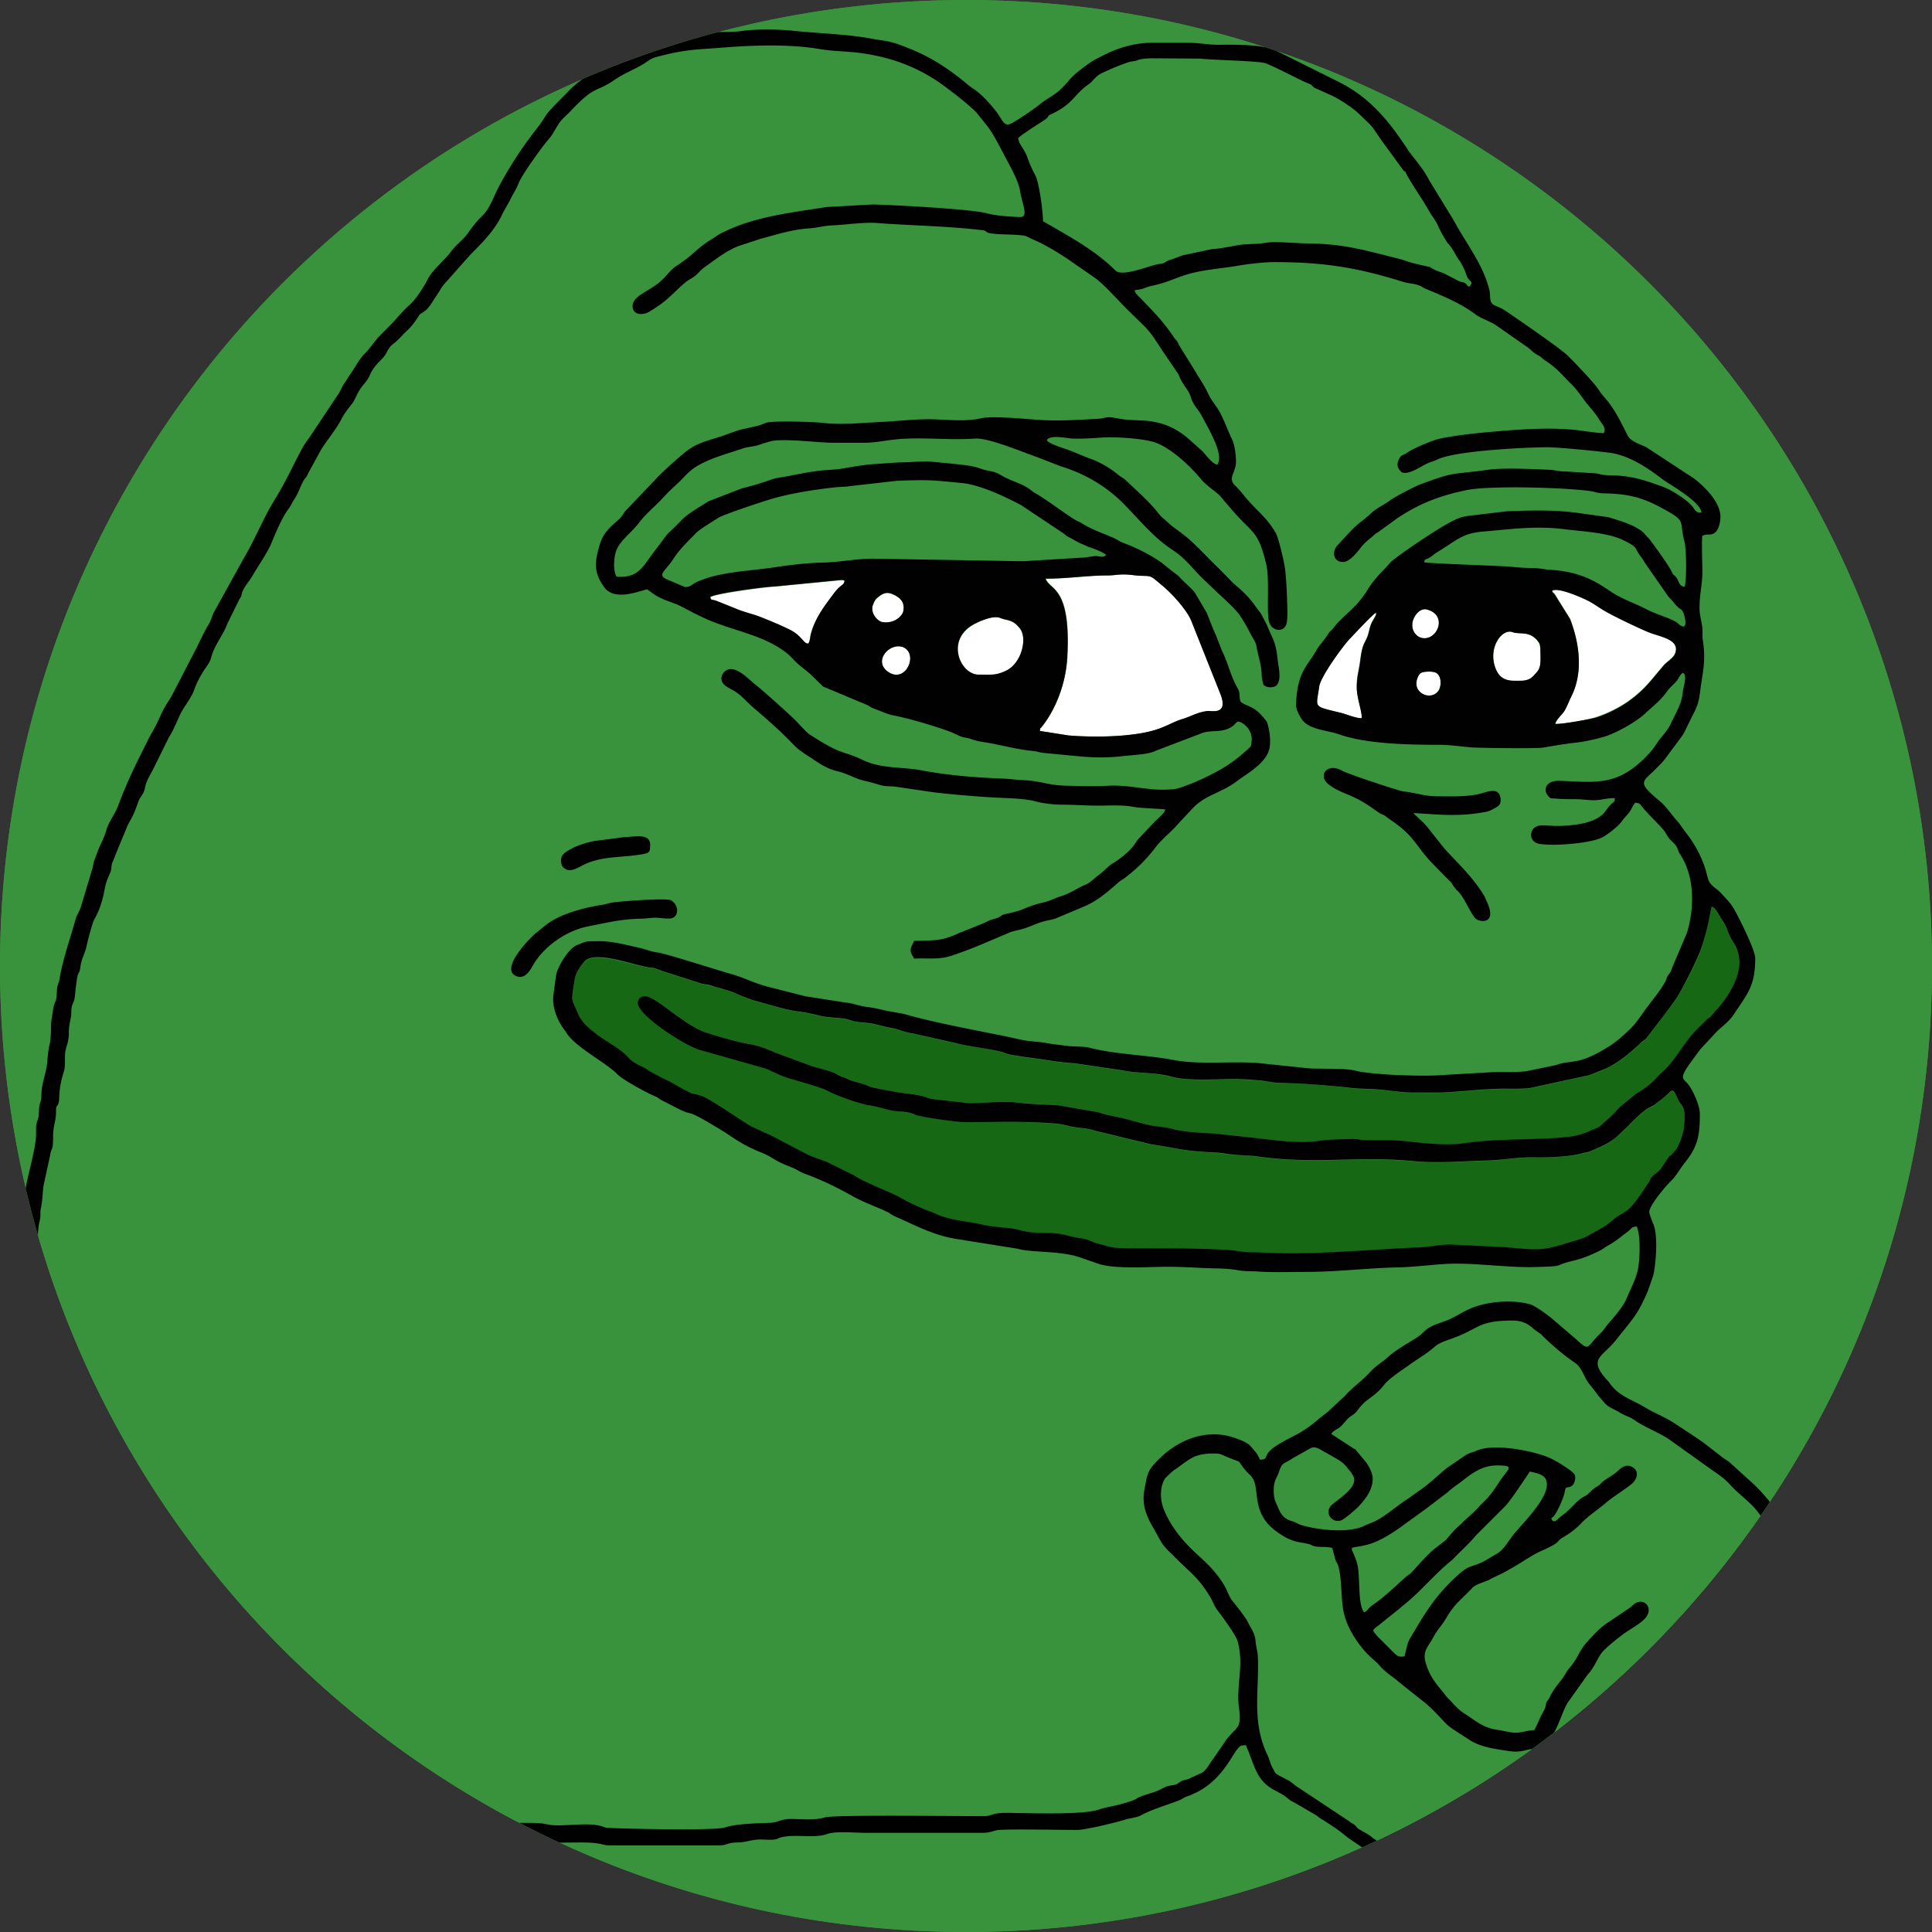 <svg xmlns="http://www.w3.org/2000/svg" id="pepe_svg__svg16801" version="1.1" viewBox="0 0 600 600">
    <rect x="0" y="0" width="600" height="600" fill="#333333" stroke="none"/>
    <defs id="pepe_svg__defs16783">
        <clipPath id="pepe_svg__A">
            <path id="pepe_svg__path16780" fill="#0ff" fill-opacity="1" stroke-width="2.4" d="M300 600C134.254 600 0 465.746 0 300S134.254 0 300 0s300 134.254 300 300-134.254 300-300 300z" clip-path="none" opacity="NaN"/>
        </clipPath>
    </defs>
    <circle id="pepe_svg__path17049" cx="300" cy="300" r="300" style="fill:#39933c;stroke-width:84.74;fill-opacity:1"/>
    <path id="pepe_svg__path16785" fill="#39933c" d="M300 600C134.254 600 0 465.746 0 300S134.254 0 300 0s300 134.254 300 300-134.254 300-300 300z" clip-path="none" opacity="NaN"/>
    <g id="pepe_svg__g16799" fill-rule="evenodd" clip-path="url(#pepe_svg__A)">
        <path id="pepe_svg__path16787" fill="#39933c" d="M357.5 13.3h11.8c3.4 0 5.9.6 8.9.6 5.4 0 13.5-.2 17.9 1.7l19.5 9.6c4.2 2.1 8 4.9 11.3 8.2 3.4 3.4 5.9 6.7 8.6 10.7.7 1 1.2 1.8 1.9 2.8 2.1 2.8 4.5 5.5 6.1 8.7l7.4 12.1c.7 1.1 1.1 1.9 1.7 3 3.7 6.2 8.1 12.1 9.7 19.3.3 1.4-.1 3.2.9 4.1.5.5 2.4 1.1 3.2 1.6 1 .6 2 1.3 3 2 2.8 1.9 14.7 10.1 17 12.3 2 1.8 7.9 8.1 9.4 10.2.7 1 1.2 1.8 2 2.7 3.2 3.6 5.2 7.7 7.3 11.9 1 2 4 2.9 5.9 3.8l14.8 9.7c3.1 2.3 8.2 7.2 8.2 11.9 0 1.5-.5 3.5-1.2 4.4-1.5 1.9-2.6.7-4.4 1.5-.3.3 0 10 0 11 0 4.1-.9 7.1-.9 11.3 0 2.6.7 4.3.9 6.5.1 1.2-.1 2.2.1 3.4 1 6.9-.1 10.3-.9 16.8-.3 2.2-.6 3.8-1.7 5.7-4.9 9.6-1.3 4.2-8.6 13.9-1.2 1.6-2.2 2.5-3.5 3.9-4.1 4.1-5.9 3.9 1.6 10.1 1.6 1.3 3.7 4.4 5.2 6 .9.9 1.4 2 2.3 3.1 2.5 3.2 4.6 7 6.1 10.8.5 1.4.7 2.8 1.2 4.2.7 2.1 2.6 2.8 4 4.3 1.3 1.4 2.8 3 3.9 4.7 1.4 2.2 6.7 12.8 6.7 15.5 0 8.6-2.3 11-6.5 17.2-1.4 2.2-3.5 3.7-5.3 5.4l-5.1 5.5c-7.5 9.9-5.9 8.5-3.8 11.2 1.4 1.9 3.5 6.5 3.5 8.9 0 6.6-.6 10.1-4.6 15.2-1.6 2-2.7 4.1-4.5 5.9-1.6 1.6-6.6 7.6-6.6 9.4 0 .9 1.2 3.4 1.4 4.2 1.3 3.6.7 12.1-.2 15.7l-1.6 4.6c-3.1 7.6-5.1 9.2-9.9 15.3-4.1 5.3-8.4 5.7-3.5 11.7.6.8 1 1.1 1.6 1.9 2.9 4 6.8 4.9 10.9 7.4 3 1.8 6.5 3.1 9.4 5.1s5.7 3.8 8.7 5.8l6.1 4.6c.7.5 1.6 1 2.3 1.6l7.6 6.9c7.1 6.8 12.6 16.5 16.3 20.1l6.9 7.6c1.2 1.5 2 2.9 3.1 4.3 5.3 7 5.7 13 10.2 19.1 1.1 1.5 2 2.5 3 4.1 1.9 3.2 3.8 5.8 5.4 9.1 2.5 5 4 10.4 6.5 15.4.7 1.4 3.7 9.7 3.7 11.2 0 6.2-3.1 11.8-7.6 15.2-.7.5-1.5.8-2.3 1.3-3 2.1-2 1.9-6.5 4.2-3.2 1.6-5.8 3.8-9.1 5.1l-4.9 2.2c-3.2 1.5-6.8 3-10.5 3.7-2.2.5-3.1 1.1-5.6 1.6a40.28 40.28 0 0 0-5.8 1.3c-3.8 1.1-7.2 2.3-11.2 3l-13.2 1.3H511c-2.1 0-2.8-.6-4.7-.6-3.3-.1-7.2.4-10.3-.4-4.8-1.2-10.9-.5-15.8-.5-5.1 0-10.2-.8-15.1-1.2-1.9-.2-2.8-.6-4.7-.6-4.7 0-5.2-.5-9.7-1.3-3.9-.7-4.6-.4-8.6-2l-7.7-3.3c-3.2-1.5-10-6.3-13.2-8.4-1.1-.8-2.1-1.3-3.1-2.2-2.4-2-5.2-3.8-7.9-5.5-.8-.5-1-.7-1.7-1.2l-6.7-3.9c-1.6-.7-1.8-1.2-3.2-2.2-1.1-.8-2.4-1.3-3.6-2-4.5-2.7-5.5-6.8-7.2-11.4-.3-.8-.6-1.2-.8-2.1-.6 0-.8 0-1.4.1-2.4.6-4.6 9.8-14.1 14.6-.8.4-1.3.7-2 .9-1.1.4-1.3.4-2.3 1-1.5.9-9.3 3.1-12.9 5.2-1.4.8-3.3.8-4.9 1.3-2.5.8-12.3 3.2-14.8 3.2-5.8 0-19.6-.4-24.3 0-2.2.2-2.5.9-5.3.9h-36.4c-3.4 0-9-.6-11.8.4-4 1.4-9.7-.2-14.2 1-.8.2-1.2.6-2.2.7-1.9.2-4.1-.1-6.1.1-2.1.3-3.3.8-5.4.8-2.7 0-3.5.9-5.3.9h-34.4c-2.1 0-2.4-.9-8.6-.9-3.2 0-6.6.1-9.8 0-1.7 0-2.3-.5-3.9-.8-3-.5-6.6.4-9.6-.2-2.2-.5-.4-.6-4.2-.8l-4.5-.3c-1.6-.1-2.4-.8-3.9-.9-1.8-.1-2.9.1-4.4-.3-.7-.2-1.3-.4-1.8-.5-.9-.1-1.7 0-2.6-.1-2.2-.2-13.1-3-16.6-3-5.4.1-9.9-3-15-4.2-1.5-.3-2.4-.1-4-.7-3.7-1.5-7.5-2.1-11.3-3.5l-7-2.7c-1.3-.4-2.4-.6-3.6-1.1-2.3-.9-4.4-2.1-6.3-3.5-1.4-1-2-.9-3.6-1.5-2.3-.8-4.3-2.2-6.5-3.3-3.4-1.9-6-1.9-9.8-4.5-2.9-2-6.3-3.6-9.2-5.6-1-.7-1.7-1.2-2.8-1.9-1.3-.7-2.3-.7-3.4-1.7-3.5-3.2-6.4-6.2-9.8-9.5-2-2-3.6-4.5-5.3-6.9-3.6-5-3.5-3.3-6.8-10-.6-1.3-1.1-1.8-1.7-3.1-.7-1.4-.9-2.3-1.3-3.7-.7-2.4-1.8-4.7-2.8-6.9-1.9-4.2-2.4-6.6-3.8-10.7-1.9-5.6-1.6-7-2.7-12.1-.3-1.6-.7-1.7-.8-3.9-.1-1.6-.4-2.9-.8-4.2l-1-14.4c0-2 .5-2.7.6-4.4.1-2-.2-3.4.3-5 .6-2.1.7-4.9 1.2-6.8.8-3 .5-4.3.6-7.4.1-1.8.8-2.8.9-4.4.2-3.5 0-1.5.8-4.6.3-1.2.4-3.5.4-4.9 0-5.9-.2-4.4.7-9.7.2-1.2 0-3.4.3-5.1l.7-4.6c.2-2.9-.4-6.2.4-9.1.6-2 .4-2.3.7-4.7s.5-1.2.5-4.8c.1-3.1 3.3-13.3 3.3-17.7 0-2.6-.1-2.8.6-4.8.5-1.6.1-3.1.6-4.7.7-2.2.3-2.2.6-4.7.4-2.9 1.5-5.7 1.7-8.6.1-1.3.3-3.5.6-4.7.6-2.1.4-5.1.6-7.4l.7-4.6c.2-.8.5-1.3.7-2 .5-1.6.2-3.2.6-4.7l.6-2.1c1.1-6.2 3.3-12.6 5-18.6.5-1.7 1-2.2 1.6-3.7l3.7-12.3c.2-.9.2-1.3.5-2.2.2-.6.4-1.1.7-1.9.9-2.6 2.3-4.8 3-7.4.8-2.8 2.4-4.5 3.5-7.2l1.5-3.9c3.3-7.9 4.7-10.5 8.4-17.9.6-1.3 1.2-2.2 1.9-3.4 1.3-2.5 2-4.8 3.6-7.1.7-1 1.4-2.4 2-3.4l7.2-14.1c1.2-2.5 2.2-4.7 3.6-7 .8-1.3.9-2.5 1.6-3.7l9.4-17c3.4-5.7 5.7-11.9 9.2-17.5 4.3-7 5.6-10.6 9.2-17.1.7-1.2 1.4-2.1 2.2-3.2l8.4-12.6c.8-1.2 1.1-2.3 1.9-3.4l2.1-3.2c1.1-1.7 3-5 4.4-6.3 1.9-1.8 3-3.9 4.9-5.8l2.7-2.7c2.3-2.3 4.2-4.8 6.5-6.8 1.9-1.7 4.4-5.6 5.5-7.8 1.6-3.2 5.1-5.7 7.3-8.7 1.6-2.2 3.4-3.3 5-5.4s3-4 4.8-5.8c2.3-2.3 3.3-5.6 4.8-8.5 3.2-6.1 7.1-12.3 11.4-17.7 5.2-6.6 1.1-3 9.7-11.6 1.9-1.9 3.4-3.3 5.5-4.8 1-.7 2.2-1.2 3.5-1.9l10.3-5.7c6.7-4 12.5-6 20.6-6 1.8 0 3.2-.5 4.7-.6 3.4-.3 6.9 0 10.2-.5 3.8-.6 11.4-.5 15.2-.1 8.1.9 16.3 1 24.3 2.4.5.1 1.7.4 2.2.4 2.4.3 4.6.7 6.8 1.5 8.3 3 13.4 6 20.4 11.6 1.1.9 1.8 1.4 3 2.3 2.5 1.7 6.2 6 7.9 8.4.6 1 1.2 2.6 2.7 2.6 1.1 0 8.5-5.2 9.7-6.2 2-1.7 4.5-2.7 6.4-4.6 3.7-3.5 2.4-3.4 8.3-7.7 2.2-1.6 4.3-2.7 6.8-3.8 3.7-1.8 8.5-3.1 13.1-3.1z"/>
        <path id="pepe_svg__path16789" fill="#166815" d="M432.1 354.1h-6.8c-1.9 0-3.8-.4-5-.4-3.4.1-7.3.1-10.6.6-6.3.9-13.6-.2-19.8-.9l-12.8-1.4c-3.7 0-9.6-.5-12.8-1.4-1.8-.5-4.3-.6-6.2-1-3.8-.7-7.7-2.1-11.4-2.8-2.5-.5-3.3-.8-5.6-1.4l-12.1-2.1-13.2-.9c-5-.6-9.6.2-14.8.2l-11.5-1.3c-1.3-.3-2.2-.7-3.4-1-2.1-.6-5.3-.8-7.4-1.1s-4.9-.9-7.3-1.4c-1.3-.2-2.1-.7-3.1-1.1-1.2-.4-2.3-.6-3.4-1-1-.3-1.8-.8-3-1.2-1.3-.5-1.9-1-3-1.4-2.3-.8-4.1-1.2-6.6-2l-9.5-3.5c-3.6-1.3-5.8-2.6-9.7-3.3-4.5-.8-9.2-2.2-13.6-3.6-6.9-2.2-15.6-11.2-18.9-11.3-1.4 0-2.4.7-2.4 2.1-.1 3.9 15.6 13.9 19.7 14.7l20.1 5.7c1.7.7 4.4 2.1 6.2 2.7 3.1 1 10.8 3 13 4.2 2 1.2 10.3 4.2 13 4.5 2.3.3 4.9 1.2 6.9 1.6 3 .5 4.6.2 7.3 1.3 1.5.6 13 2.3 15.1 2.3 9.6 0 18.4-.4 28 .5 2.7.2 4 .8 6.1 1.1 2.3.3 4.3.4 6.3 1.1l17.7 4.3c8.1 1 9.1 2 19.5 2.5 2.6.1 3.8.6 6.3.7 2.3.1 4.7.1 6.9.5 18 2.6 31.5-.2 48.8 1.5 7.4.7 15 0 22.5-.2 4.9-.1 9.2-1.1 14.2-1 4.4 0 11.1-.1 15-1.1 1.4-.4 1.9-.3 3.1-.8 2.8-1.1 5.8-2.4 7.9-4.2l4.1-3.9c1.1-1.2 4.8-4.7 6.4-5.5 1.7-.8 1.4-.6 2.5-1.6.7-.6 1.4-1.1 2.2-1.7 2.2-1.9 2.4-3.1 3.9.4 1.3 3.1 2.9 1.8 2 9.6-.2 1.6-1.7 5.8-2.7 6.8l-1 1.1c-.7.7-.5.2-1.1 1l-2.4 3.6c-.6.8-1.2 1-2.1 1.8-1.2 1.1-.7.9-1.6 2.3-1.5 2.3-4.5 7.1-6.7 8.7-.7.5-1.7 1.1-2.5 1.6-1.6 1.1-2.8 2.3-4.4 3.3s-3.2 1.8-4.9 2.8c-1.3.8-4 1.5-5.7 2.1-9.1 2.7-9.4 2.6-20.6 1.6l-16.8-.8c-3.5 0-6.6.8-10.1.9-14.2.5-28.2 2-42.4 1.8l-8.6-.3c-2.9 0-4.8-.6-7.7-.7-11-.7-22.1-.4-33.2-.6-3.1-.1-4.4-.7-7.1-1.3-3.2-.8-1.8-1.2-6.7-1.9-2.5-.4-4.2-1.2-7.2-1.4-2.6-.2-5.3 0-7.8-.4-2.9-.5-4.1-1.1-7.3-1.3-2.3-.1-5.1-.4-7.3-1-4.6-1.2-9.4-1.2-13.8-3.1-2-.9-4.1-1.6-6.1-2.5-2.2-1-3.7-1.7-5.7-2.9-3.1-1.8-10.9-4.6-14.2-6.8l-8.5-4.2c-1.8-.7-4.5-1.5-6.2-2.4l-11.1-5.8c-.9-.5-2-.8-2.9-1.3-1.1-.6-2-.9-3-1.4-3.5-1.9-13.2-8.7-15.8-9.6-3.8-1.2-1 .3-6.2-2.4-1.8-1-3.6-2.2-5.6-3l-4.1-2.2c-.6-.4-.5-.4-1.2-.8-1.8-1-3.9-1.6-5.3-3.3-2.7-3-6.9-4.9-9.9-7.3-2.4-1.8-4.7-3.6-5.9-6.5-2.1-5-2.2-3-1.1-10.3.4-2.5 1.5-3.7 2.9-5.7 2.9-4 15.9 1.3 20.7 1.7 1.4.1 2.1.4 3.2.9l12.8 4.1c1.2.3 2.5.5 3.6.8 1.9.6 4.7 1.2 6.4 2 1.8.8 4.4 1.9 6.2 2.4 3.6 1 10.2 3 13.5 3.4 2.7.3 4.7.8 7.2 1.4 2.2.5 5.2.5 7.6.9 1.4.3 1.8.6 3.3.9 1.3.2 2.5.2 3.8.4 2.5.3 4.3 1.1 7.1 1.5 2.4.4 4 1.4 6.6 1.7l13.8 3.1c2.1.6 12.1 1.9 14.4 2.8 1.4.5 1.5.6 3.3.9l3.8.6c4.9.6 9.9 1.6 15.1 1.9l14.9 2.2c4.8.9 10.3.6 15 1.9 5.1 1.5 14 .8 19.8.8 2.6 0 4.9.3 7.4.4 2.6.2 4.5.8 7.1.8 7.3.1 14.1.6 21.3 1.5 2.4.3 4.3.3 6.8.4 4.6.1 8.8 1.1 13.3 1.1h7.1c4.9 0 13.9-1.2 20.7-1.2 2.7 0 5.4.1 8-.2l18.5-4 5.2-2.1c4-1.9 7.8-5.1 10.9-8.1 1-.9.9-.4 2-1.8 2.1-2.8 7.6-9.8 9.5-12.8 2.1-3.4 6.4-11.7 7.4-15.4.9-3 1.8-5.9 2.3-9l.6-2.9c0-.1.1-.2.1-.2 1.2.3 2 2.2 2.7 3.3.6.9 1.7 2.8 2.1 3.8 1.6 4.4 2.7 4 3.6 8.3 1.1 5.6-3.2 12.6-6.9 16.6-.6.6-.9 1-1.4 1.6-.9 1.2-.7.6-1.6 1.4l-3 3c-3.9 3.7-6.9 9.9-10.6 13.1-1.2 1-1.8 1.9-3 3-.8.7-2.6 2.2-3.5 2.8-.6.4-1.2.7-1.8 1.1l-4.9 4c-1.2 1-1.8 2-2.9 3s-2.1 1.8-3.1 2.8-2.6 1.4-3.9 2c-.7.4-3.8 1.3-4.6 1.4-8.2 1.4-23.8.6-33.8 2.2-7.8 1.1-17.9-1-22.9-1z"/>
        <path id="pepe_svg__path16791" fill="#39933c" d="M456.4 89c-1.3-.3-.2-.3-1.5-1.1-.9-.5-1.1-.2-2-.7l-3.5-1.8c-1.6-.9-2.4-.9-3.8-1.6-2.8-1.4-.1-.5-3.9-1.4-5.4-1.2-4.9-1.5-8.3-2.3-10.1-2.5-16.1-4.4-27.6-4.5-3.6-.1-6.8-.4-10.4-.4-1.6 0-3.1.4-4.7.5-1.8.1-3.6.1-5.3.3-2.8.4-6 1.2-9.2 1.4l-8.9 1.9c-1 .3-2.5 1-3.9 1.4-1 .3-1.1.5-1.8.9-.8.4-1.3.3-2.2.5-2.8.5-10.9 4-13 1.9-6.3-6.3-14.7-10.8-22.5-15.3 0-3.2-1.2-12.1-2.4-14.3-.9-1.6-1.8-3.7-2.5-5.7-1-2.6-2.6-3.9-2.8-5.8.9-1.1 8.4-5.7 8.7-6 1.1-1.1.3-.9 1.9-1.6 6.1-2.9 6.7-5.6 10.3-8.4.6-.5 1.5-1 2-1.6.6-.7 1.3-1.4 1.9-1.9 1.2-.9 8.8-4.1 10.4-4.3 2.5-.3 1.2-.4 2.9-.7a20.68 20.68 0 0 1 3.5-.3l14.8.1c4.8.5 18.7.7 20.6 1.5 4.1 1.7 10.8 5.3 12.6 6 2.2.9 1 .4 2.3 1.5l5.1 2.3c2.2.9 7 4 8.9 5.9 4.6 4.5 3.1 2.6 6.8 8l7 9.6c.9.7.1-.5.8.9 1.9 3.6 5 7.9 7.1 11.6 1 1.8 2 2.8 2.8 4.6.6 1.5 1.7 3.4 2.6 4.8.7 1.2 1 .8 3 4.4 1.3 2.3 1 1.1 2.7 4.7.5 1.2.5 1.8 1.2 2.7.8 1 1.4.8.3 2.3h0zm25.8 383.3c-.8-1-.3-.7.2-1.3 1.2-1.2 3.2-5.9 3.5-7.5.4-2.5.8-1 2.3-2.1.8-.6 1.2-2.3.9-3.3-.4-1.2-6.6-4.9-8-5.4-5.2-2.2-17.4-4.6-22.7-2.1-1.4.6-1.9.5-3.2 1.3l-5.3 3.6c-2.3 1.6-5.9 5.4-9.8 7.9l-2.6 1.9c-3.6 2.2-6.8 5.3-10.6 7.2-1.1.5-2 .8-3.1 1.3-4.9 2.5-14.7 1.3-19.4-.1-1.4-.4-1.8-.9-3.2-1.3-2.5-.7-3.5-2.2-4.4-4.5-.4-.9-1-2-1.1-3.1-.2-1.3-.2-3 .1-4.2.3-1.4.9-2.1 1.3-3.2 1.1-3.5 1.5-2.6 4.3-4.5l5.7-3.2c1.9-.7 3.2.8 4.8 1.5l2.8 1.6c1.4.8 2.6 1.6 3.6 2.9.8 1 1.2 1.3 1.9 2.6 2.2 3.7-6 8-7.1 9.6-1.6 2.4.8 5.3 3.6 4.2.4-.2 2.1-1.5 2.6-1.9l2.4-2.1c2.3-2.5 4.6-5.3 4.6-8.9 0-1.7-1.1-3.7-2-5l-3-3.6c-.8-1-.4-.3-1.3-1l-6.6-4.3c.8-1.1 1.5-1.2 2.6-2 1.2-.9 2.2-2.6 3.4-3.4 2.4-1.6 1.5-1.3 3.4-3.4 1-1.1 1.3-1.3 2.5-2.2 1.7-1.2 3.4-2.7 4.6-4.3 1.5-1.9 5.5-4.5 7.6-6 3-2.2 5.1-3.2 8.1-5.8 1.6-1.4 4.1-2 6.1-2.8 7.8-2.9 7.3-5.2 17.8-5.3 2.8 0 4.7.7 6.8 2.6 1 .9 1.6 1 2.5 1.9 2.8 2.8 6.7 6.2 10 8.4 2.1 1.4 2.7 3.3 3.8 5.4.7 1.3 2.3 2.9 3.8 5.1l2.1 2.4c1.2 1.3 3 1.8 4.4 2.7 2.1 1.3 3.1 1.3 4.5 2.3 3.7 2.6 7.9 3.9 11.5 6.5l13.3 9.5c1.8 1.2 3.7 2.6 5 4.1 2.2 2.4 4.7 4.3 7 6.6s3.9 5.3 6 7.6c2 2.2 4.6 7.3 7 9 1.7 1.2.6 1.1 1.9 2.5l3.4 3.4c2.2 2.6 1.8 2.5 3 4.1.7.9.3.2 1 1 1.8 2.2 5.6 8.7 5.9 12.3 2 1.3.5-.6 1.8 2.2 3.2 6.9 3.4 4.9 4.9 7.3s2.7 5.3 4.3 7.8l7.6 16.7c1.6 3.5 1.1 2.8 1.7 6.3.6 3.7 2.9 4.7 1.6 10-.4 1.5-.7.9-1.7 2.4-2.9 4.1-3 2.4-5.5 4.5-1.2 1-.5 1.1-1.9 2l-4 1.9c-2.1.9-3.2 2.6-4.7 3.2l-6.9 3.3c-1.8.9-1.1 1.5-3.9 1.9s-3.5 1.7-6.2 1.8l-.1.4s0 .1-.1.2l-.1.6c-2.1-.2-1.1-.4-3.4.2-1.2.3-2.3.3-3.6.6-4.2 1.1-8.4 2.1-12.6 3.7-1.1.4-5.5 1-6.8 1.1-3.4.4-4.1-.3-7.6.7-1.6.5-14.4.4-15.8-.1-1.7-.6-1.2-.6-3.5-.6l-16.6-.3c-3.4-.1-10.9.6-13.6-.5-1.1-.5-11.3-1.1-13-1.6-1.3-.3-3.3-.2-4.8-.3-2.6-.1-1.7-.6-3.8-.8-3.5-.4-5.3-.6-8.3-1.5s-7.9-2.6-10.6-4.2l-8.9-5.6c-1.2-1.2-3-1.9-4.5-2.9-.8-.6-.4-.6-1.2-1.2-.6-.5-1-.5-1.6-1.1L403 555c-1-.6-2.1-1.7-2.9-2.1l-3.1-1.6c-1.3-.8-.9-.8-1.7-2.1-.7-1.1-1-2.7-1.7-4.2-4.5-9.5-2.9-17.9-2.9-27.9 0-5-.5-4.3-.8-7.7-.2-2.3-1.6-4-2.5-5.9-.8-1.5-3.5-4.9-4.8-6.5-.8-1.1-1.3-2.5-1.9-3.7-1-2.1-3.1-4.8-4.6-6.4-2.8-3-5.5-5-8.5-8.4-2.7-3.1-5.1-6.7-6.4-10.4-1-2.9-.9-6.6.6-8.9.3-.4 2.5-2.5 2.9-2.7 4.5-3 5.7-5 11.7-5.1 2.7 0 2.4.1 4.5 1 6 2.5 2.4.2 6.4 4.8 1 1.1 1.1.8 1.9 2.2 2 3.8-.5 10.6 7.2 16.2 5.2 3.8 7.2 3.1 10.3 4 .8.2.7.5 2 .7 1.7.2 3.2 0 5 .4.3.7.6 2.3.9 3.2.3 1.3.8 1.5 1.1 2.7 1.1 4.3.7 9.9 1.6 14.1 1.1 5.3 5.1 11.1 9 14.5.9.8 1.4 1.2 2.1 2 1.8 2.2 4.2 3.5 6.2 5.3l7.8 6.2c2.5 2 4.6 4.5 6.9 6.8 1.3 1.3 5.4 3.7 7 4.8 3.4 2.3 8.3 2.9 12.3 3.5 3.7.6 5.4-.5 7-.6 2.1 3.7.5 5.7 4.2 9.7 1.1 1.2 1.6 2.2 4.1 3.1 1.1.4 1.5.8 2.5 1 5 1 10.5 1.4 15.4 1.8 3.5.3 6.2-.2 9.3-1.3.8-.3 1.4-.7 2-.9.5.6 1.2 3.6 1.6 4.9.5 1.7 3 4.4 4.5 5 6 2.4.4.8 7.7 1.8 3.8.5 7.5-.2 10.8-1.4 7.1-2.6 7.4-6.9 12.1-10.1.4-.3.5-.3.9-.6l3.4-4.6c.6-.8.8-.8 1.5-1.8.6-.8.8-1 1.3-1.7l2.2-2.8c.3-.5.3-.4.7-.8 2.6-2.7 4.7-5.5 7.5-8.2.8-.8.7-.9 1.6-1.3 0-2.1-.1-3.4-1.7-4-3.4-1.3-6.9 4.3-8.6 6.7-1.4 2-3.5 3.3-5 5.4-.7 1.1-.5.4-1.3 1.4l-4.2 5.9c-.4.5-.8.8-1.3 1.3-.8.9-1.5 1.8-2.4 2.7s-2.1 1.6-2.8 2.5c-.8 1-1.3 2-2.3 2.7-1.9 1.3-4.2 2.5-7.2 3.1-2.2.4-7.4.2-9.2-.7-4.4-2.1-2.4-2.5-4-6.3-1.9-4.4-1.7-3.9.5-7.5.9-1.5 1.3-1.5 2.7-2.6.7-.6.7-.7 1.4-1.3 2.1-1.6 10.8-10.9 11.3-11.6 2.3-3.5 2.6-2.9 4.8-5.3l2.5-2.8c1-1 1.4-1.6 2.5-2.5 1-.8 1.5-2.1.9-3.9-.5-1.5-1.7-1.8-3.5-1.5l-8 8.2c-1.4 1.1-2.1 2.1-3.2 3.6-1.6 2.2-4.5 4.9-6.5 7.1l-4.4 4.7c-1.7 1.9-2.4.7-6.8 7.1-.7 1-.8 1.9-1.6 2.9-2.8 3.6-9.2 2.1-13.2 2-1.6 0-3.2.1-4.8-.1-3.7-.4-.9-.9-8.2-1.4l-2.1-3.2c-.6-1.2-.8-2.4-1.2-3.8-.7-2.4-.2-4.2.9-6.2 1.4-2.7 2.4-6 3.8-8.6l6.4-9c1.7-1.7 2.7-4.3 3.9-6.1 1.2-1.9 4.8-4.6 6.7-6.1 2.2-1.7 5.6-3.4 7.2-5.2 2.8-3.2-.2-6.5-3.2-4.6-.4.3-.8.7-1.4 1.2l-7.4 5c-2.2 1.5-4.6 4.1-6.5 6.3-1.9 2.1-2.3 4.4-5 7.5-.8.9-1.4 2.2-2 3-1.5 2.1-2.7 3.2-4.1 6-.4.9-.7 1-1 1.6-.3.7-.2 1.2-.5 1.9-.4 1-1.1 2-1.7 3.4-.5 1.2-1.1 2.4-1.6 3.4-2.4.1-4.1.9-6.1.8-1.9-.1-3.9-.7-6-1-4-.6-6.8-3.2-9.4-4.8-2.4-1.5-3.6-3.2-5.5-5.1-.6-.6-1-1.3-1.6-2-2.2-2.6-4.1-5-5.2-9-.7-2.6.1-4 1.2-5.7.9-1.3 1.6-2.9 2.7-4.4 1.1-1.4 1.9-2.5 2.9-4.2 2.2-3.7 4.6-5.5 7.5-8.5.5-.5.2-.4.9-.8 1.6-1 3.3-1.3 5-2.2.7-.4 1.6-.8 2.4-1.2 1.2-.5 3.1-1.6 4.5-2.4 3-1.7 6-3.9 9-5.2 6.4-2.9 4.2-2.7 6.5-4.1 2.1-1.2 4.3-2.8 6-4.7 2.4-2.4 5.3-4.2 7.8-6.4 1.9-1.6 6.7-4.6 8-5.9 1.4-1.4 1.9-3.6 0-4.8-2.3-1.4-4 .5-5.1 1.5-1.3 1.1-2.8 1.8-4.2 2.9-1 .8-.4.7-1.9 1.6-.8.5-1.2.8-2 1.6-1 .9-.7.8-2 1.5-2.2 1.2-3.7 3.4-5.7 5l-2 1.6c-1.2 1.2-1.5 1.2-2 .9h0zM160.4 303.1c2.8 1 4.3-2.2 5.3-3.9 3.6-5.8 10.3-10.3 16.8-11.6 5.6-1.1 10.4-2.3 16.5-2.4 1.7 0 3.1-.3 4.7-.3 1.2 0 3.7.4 4.7.2 2.5-.6 2.4-4.1-.1-5.6-1.3-.8-15.3.3-17.6.6-1.9.2-2.5.6-3.9.8-5.7.9-13 2.8-17.5 6.3-.9.7-1.7 1.5-2.6 2.1-2.4 2-11.9 11.9-6.3 13.8h0zm37-37.5c4.4-.6 4.4-.8 4.5-2.8.3-4.1-4.1-3-8.2-2.8-2.9.1-5.6.7-8.4 1.1-2.1.2-5.7 1.4-7.3 2.2-2.2 1.1-4.8 2-3.4 5.7 1.9 2.5 4.5.7 6.8-.5 5.2-2.5 10.8-2.2 16-2.9h0zm249.2-18.3c-3.7 0-5.5-.7-8.4-1.4-.9-.2-1.7-.2-2.6-.4-2.4-.6-16.6-5.1-18.7-6.4-4.4-2.5-7.5 1.4-4.2 4.2 2.7 2.2 5.4 2.9 8.4 4.3 3.7 1.8 6.6 4.3 7.7 4.8 2.5 1.2.7.2 3.8 2.4 6.9 4.9 7.1 7.4 12.2 12.9l4.7 4.8c2.7 2.6.9.8 2.8 3.4.6.8.9.8 1.4 1.5 1.7 2.2 3.5 6.7 4.8 7.7 1.4 1.1 6.9 1.7 3.3-5.6-.6-1.1-.4-1.1-1.1-2.2-4.4-6.9-10-11.4-12.9-15.2l-4.2-5.3c-1.4-1.8-4.3-4.1-4.4-4.5 8.6.5 14.2 1.3 22.6-.4 1-.2 2.2-.9 3.1-1.4 1-.6 1.6-1.5 1.2-3.3-.7-3-4.3-1.4-6.2-.9-4.2 1.2-9 .9-13.3 1h0zm-52.9-72.2c-2.5-10.7-4.1-9.6-10.4-16.8l-4.2-4.9c-1.6-1.5-4.2-3.1-5.8-5.1-3.3-4-9.3-9.6-14.2-11.3-3.9-1.3-12.6-1.8-16.7-1.5-2.9.2-5.9.4-8.9.3-2-.1-7-1.3-8 .5.5 1.1 5 2.4 6.3 2.9 2.3.8 4.4 1.8 6.8 2.7 3.2 1.1 6.3 2.9 8.9 5 1.3 1.1 1.5.9 2.7 2 3.1 3 6.7 6.1 9.3 9.3 1 1.2 1.1 1.5 2.3 2.5 1 .8 1.6 1.5 2.5 2.2 1.7 1.3 3.7 2.7 5.3 4.1 3.5 3.1 6 6 9.4 9.2l4.5 4.6c2.5 2.1 4.9 4.3 6.8 7.1.7 1 1.4 1.7 2 2.8l1.6 3.1c1.7 4.4 2.7 4.7 3.3 10.8.3 2.5 1.4 6.7-.7 8.1-1 .4-2.1.5-3.1 0-.9-.6-.5-.1-.9-1.6a9.28 9.28 0 0 1-.3-2.4c-.1-2.8-1.1-5.5-1.6-8.4-.2-1.3-1-2.3-1.6-3.4-1.2-2.4-2.4-4.5-3.7-6.4-1.7-2.3-5.4-5.5-7.7-7.7l-2.6-2.5c-3.7-3.3-6-7-10.3-9.8-6.5-4.3-10.3-9.4-15.7-14.8-5.5-5.4-11.8-9-19.2-11.3l-7.2-2.8c-4.4-1.5-15.2-6.1-19.4-5.8-8.3.6-16.8-.6-25 .3-2.8.3-6.1 1-9.2 1h-10.1c-4.5 0-15.6-1.5-19.4-.4-1.1.3-2.6.8-3.8 1.2-1.5.4-3.1.5-4.4.9-5.3 1.8-10.1 3-14.5 5.6-2.2 1.3-3.7 3.1-5.3 4.7-1.8 1.7-3.4 3.1-5.2 5.1-2.2 2.4-5.4 5-7.4 7.7-2.4 3.1-5.7 5.4-7 8.4-.9 2.1-1.2 6.7 0 8.4 6.7.5 8.1-3.1 11.3-7.3 6.8-9 2.5-3.7 8.8-10.2 2-2.1 5.9-4.3 8.4-5.9l10.3-4c2.4-.6 5.3-1.4 7.6-2.2 3.9-1.4 3.8-1 7.7-1.8 2.6-.5 5-1 8-1.4 2.8-.4 6.2-.4 8.7-.9 2.2-.4 5.9-1 8.2-1.2l8.7-.6c3 0 5.9-.3 9.2-.3l8.3.8c3.3.4 5.3.5 8.3 1.6 1.2.4 2.6.6 3.8.9 1.2.4 2.1 1 3.2 1.6 2.7 1.4 5.7 2.1 8 3.9.7.5.4.4 1.4 1 3.3 1.8 11.1 7.7 12.8 8.5.6.4 1 .4 1.6.8 2.7 1.8 6.6 3.2 9.7 4.5 1.4.6 1.9 1.1 3.1 1.6 4.3 1.6 9 3.9 12.6 6.6l2.6 2.1c.6.5 2.2 1.6 2.6 2.1 1.6 1.8 3.3 3 4.7 4.8l3.6 6.1c1 2.3 1.7 4.5 2.8 6.8l2 5.1c1.9 3.8 2.8 8.2 4.9 11.7.9 1.5.3 2.9.9 4.1.3.6 3.3 1.6 4.1 2.2 1.4.9 2.3 1.9 3.2 3 .6.8.8.7 1.1 1.9.7 2.4 1.1 6.1.3 8.3-1.5 4.1-6.9 7.1-9.6 9.1-5.1 3.9-9.2 4.1-13.5 8.1l-4.6 4.9c-2.1 2.5-4 3.9-6.2 6.3-1.1 1.1-1.8 2.3-2.8 3.4-2.6 3.1-4.7 5-7.9 7.5-.8.6-1.3.8-1.9 1.3-3.3 2.9-6.8 6-11 7.7l-8.8 3.7c-1.7.5-2.7.5-5 1.3-1.7.6-2.9 1.2-4.5 1.7-1.8.6-3.3.7-4.9 1.4-6.2 2.6-11.4 5-17.8 7.1-3.8 1.3-7.3.7-11.6.9-1.6-2.6-1.3-2.8 0-5.5 2.1 0 5.2-.1 7.2-.3 2.4-.3 4.8-1.2 6.9-2.2.3-.1 1.1-.4 1.3-.5l5.2-2.1c1.4-.5 1.5-.7 2.7-1.2.8-.4 1.8-.5 2.7-.9 1.4-.6.8-.8 2.6-1.2 2.4-.5 3.7-.8 5.8-1.7 2-.8 3.4-1.3 5.6-1.8 2.6-.6 3.4-1.3 5.7-2 3.1-1 5.1-2.6 7.4-3.5 1.9-.8 2.7-2 4.3-3.1 1.4-1 2.6-2.5 4-3.4 1.9-1.1 4.8-3.3 6.2-5 1.6-1.9.8-1.5 3.3-4.1l3.6-3.8c1.1-1.1 3.3-2.9 3.5-4-.4-.2-7.8-.4-9.8-.8-3.5-.7-7.5-.4-11.1-.4-3.8 0-7.5-.3-10.9-.3-1.8 0-3.5-.1-5.3-.4-2-.2-3.2-.7-4.9-1-3.5-.6-6.9-.6-10.5-.8-4.7-.2-16.8-1.2-21.2-1.9l-10.1-1.5c-1.9-.2-3.2 0-5.1-.6-1.4-.4-3-.9-4.5-1.2-3-.7-5.4-2.3-8.5-3-3.8-.9-6.3-3-9.3-4.9-2.3-1.5-3-2-4.9-4-4-4.1-7.7-7.3-11.9-10.9-2.1-1.8-3.7-3.9-6.2-5.3-1.2-.7-2.5-1.2-3.3-2.4s-.2-3.1 1.3-3.9c3-1.6 7.3 3.4 9 4.6 2.3 1.8 11.7 10.2 13.1 11.8.8.9.9 1 1.7 1.8 1.6 1.7 1.9 1.8 4 3.1 8.1 5.1 8.3 3.7 14.4 6.6 5.9 2.8 11.9 2.1 18.1 3.2 8.3 1.6 17.2 2.3 25.5 2.6 2.3.1 4.2.4 6.5.5 5 .2 7.8 1.6 12.8 1.7 4.6.1 9.1.3 13.7 0 4.3-.2 9.1.7 13.1 1.1a38.61 38.61 0 0 0 6.8 0c1.9-.2 4-1.2 5.5-1.7 1.7-.7 3.3-1.4 4.9-2.2 5.4-2.6 8.5-4.7 12.8-8.6.9-.9.9-.5 1.1-2.3.5-4.1-3.4-6.4-4.3-6.2-1 .6-.8 1-2.2 1.8-3 1.8-6.5.6-9.5 2l-13.9 5.3c-1.9 1.1-7.5 1.3-9.9 1.6-5.1.6-9.7.5-14.6 0l-10.5-1c-1.3-.2-1.5-.4-3.2-.6-4.2-.4-8.9-1.6-13.1-2.4-2.9-.5-3.7-.5-6.3-1.4-.9-.3-2.3-.4-3.1-.8l-2.6-1.2c-4.8-1.8-12.8-4.2-17.9-5.2-2.1-.4-3.9-1.3-5.8-2-1.5-.5-1.5-.8-2.6-1.3l-13.6-5.7-3.9-3.8c-1.4-1.3-2.8-2.2-4.2-3.5-1.6-1.5-2-2.3-4-3.7-6.5-4.7-13.8-5.9-21.8-9-3-1.1-7.4-3.4-10.4-5-1.6-.8-4-1.5-5.5-2.2-2.6-1.1-3.1-1.9-4.9-3-4 1.2-10.4 3.4-13.3-.7-3.4-4.7-2.9-8.1-1.2-13.6 1-3.3 3.4-5.3 5.9-7.5.7-.6 1.3-1.7 1.9-2.5l8.7-9.1c2.5-2.8 6.5-6.3 9.2-8.6 4.2-3.6 7.2-3.9 12.2-5.6 6.8-2.4 3.4-1.4 10.3-3 1.7-.4 2-.6 3.3-1.1 2-.7 14.8-.3 17.4 0 5.6.7 11.6.1 17.1-.2 5.5-.2 11.6-1 16.9-.9 4.2.1 8.7.6 13 .1 1.2-.1 2.6-.5 3.6-.6 4.2-.4 12.4.4 16.9.7 5.5.4 11.9 0 17.5-.3 4.3-.2 2-1.1 7.8 0 2.1.4 5.9.4 8.2.6 5.6.6 9.2 2.6 12.5 5.3l4.7 4.2c1 1.1 3.1 4 4.6 4.1 1.7-2.9-1.4-8.4-2.7-11.1l-2.6-4.8c-1-1.5-2.3-2.9-2.9-4.8-.8-2.9-2.2-3.1-4-7.5l-4.3-6.3c-2.2-3.2-3.6-5.9-6.4-8.7l-3.9-3.8c-3-2.8-8.2-8.9-11.4-11.1l-9.1-6.3c-3-1.9-6.4-4-9.7-5.4-3.2-1.4-1.8-1.3-6.1-1.6-2.2-.1-5-.1-7.1-.4-2.2-.3-1.2-.8-2.7-1-10.8-1.3-21.5-1.4-32.3-2.2-4.6-.4-9.9.5-14.5.7-2.4.1-4.4.7-6.8.9-5.4.3-10.3 1.9-15.5 3.3l-5.8 1.9c-2.6.8-5.4 2.5-7.5 4l-4.3 3.1c-1.6 1.3-2 2.3-4.2 3.5-2.3 1.3-5.3 4.8-8.1 7-1.4 1.1-2.9 2.1-4.4 3-1.8 1.2-4.9 1.3-5.3-1.1-.6-3.3 4.4-4.9 7.9-7.6 2.5-2 3.8-4.3 5.8-5.5.9-.5 1.4-1 2.3-1.6 2.6-1.8 4.5-4.2 8.5-6.6 2.2-1.4 1.9-1.4 4.7-2.7 9.7-4.5 20.4-5.6 30.9-7.3l14.4-.8c5.4.1 30.5 1.4 35.3 2.7 2.9.8 7.3 1.1 10.4 1.2 2.9.1.8-3.7.1-8.1-.5-3.1-3-7.5-4.6-10.5-1.7-3.2-3.6-7.1-5.7-9.8l-3.3-4.1c-2.5-2.6-9.5-8-12.7-10.1-6.9-4.4-13.8-6.9-22.3-8.2-4.4-.7-9.4-.6-13.8-1.4-9.1-1.5-19.7-1.2-28.9-.5-8.4.7-11.9.5-20.1 2.6-3.2.8-2.9.8-5.3 2.4-3 1.9-6.1 2.9-9.7 5.4-5.5 3.7-5.6 1.3-13.3 9.5-1.3 1.4-2.5 2.2-3.7 4-.9 1.4-1.8 3.3-2.9 4.5-1.9 2.1-8.5 11.3-9.4 13.7-.7 1.9-1.6 3.1-2.5 4.9-.9 1.9-1.9 3.3-2.7 5-2.4 5.1-6.3 8.8-10.1 12.7l-7.1 8c-1.8 1.9-1.8 2.5-3.2 4.5-.9 1.3-2 3.3-3.1 4.3-3.7 3-.4-.7-3.7 3.9-1.2 1.7-2.4 2.6-3.7 4l-1.9 1.9c-.7.6-1.5 1.1-2 1.8-1.4 1.8-.6 1.8-3.1 4.3-1.2 1.2-2.4 2.6-3.2 4.5-.9 2-1.8 2.5-3 4.3-1.2 1.9-1.6 3.5-2.8 4.9-1.1 1.4-2.1 2.7-3 4.4-1.3 2.7-4.5 6.6-6.2 9.3l-4 7.3c-.6 1.5-.8 1.3-1.5 2.4-1 1.8-1.5 3.5-2.5 5.2-.5.8-.9 1.4-1.3 2.2-.7 1.3-.7 1.1-1.5 2.3-1.8 2.7-3.6 7.1-4.9 10.2-1 2.4-4.3 7.3-5.7 9.7-.8 1.5-2.4 3.2-3 4.7-.6 1.2-.1 1.3-1 2.5l-3.8 7.7c-1.4 3.8-3.9 6.4-5 10.4-.5 2-1.6 2.9-2.7 4.8-.9 1.5-1.9 3.3-2.5 5.1-.9 2.7-2.9 4.9-4.2 7.4-1.3 2.6-2.2 5.2-3.7 7.5l-5 10.1c-.8 1.6-2 3.4-2.4 5.3-.5 2.8-1.5 2.7-2.3 5.1-1.8 5.3-2.5 5.1-3.6 8l-3.4 8.2c-.2.7-.8 2-1 2.5-.3 1.1-.1 2-.7 3.2-1.1 2.6-1.2 2.8-1.8 5.9-.6 3-1.6 5.9-3 8.3-.6 1-2.2 7.2-2.5 8.7-.4 1.8-1.5 3.6-1.8 5.9s-.5 1.5-.9 2.9c-.2.8-.4 2.4-.5 3.3-.2 1.1-.2 2.3-.4 3.5-.2 1.4-.7 1.9-.9 2.9-.3 1.2 0 1.9-.3 3.3-1.1 5.4-.3 3.9-.8 6.9-.2 1.3-.5 1.9-.8 3.1-.5 2.1.1 4.8-.6 6.9-1.8 5.6-1.2 8.5-1.6 9.6-.5 1.7-.8.2-.8 3 0 2.4-.8 4-.9 6.8 0 5.9-.4 3.2-1 6.8l-2 9.2c-.3 2.3-.3 4.9-.8 6.9-.3 1.3 0 2.3-.3 3.6-1.2 4.6-.2 9.7-1.2 14.2-.5 2.3-.1 4.7-.7 6.7-1.5 5 0 10.7-.9 14.5-.4 1.5-.8.6-.8 3 0 1.6 0 2.1-.4 3.5-.8 2.9-.1 4.2-.5 6.9-.2 1.3-.6 1.8-.8 3.1s0 2.3-.3 3.6c-1.5 6-.5 1.5-.8 6-.2 3.8-2.4 8.9-.4 13.1l1.3 10.3c0 2.2.4 1.5.8 3.1.4 1.1.1 2.3.3 3.5.5 3 1.4 6 2.5 8.8.5 1.2 1.3 5.6 1.6 6.1.6 1.1.7.7 1.2 2.3.4 1.4.5 1.7 1.1 2.7 1.4 2.5 2.2 5.6 3 8.3l4 7.6c1 1.5 2.3 3.1 3.4 4.3 1.4 1.4 2 3 3.2 4.5 1.3 1.7 2.3 2.4 3.5 3.9 1.3 1.6 2.3 2.3 3.8 3.9 4.5 4.7 4 3.4 8.6 6.5l9.4 5.7c1.8.9 2.9 2.2 4.9 2.8 3.7 1 6.9 3.1 10.4 4.8l2.8 1c2.9.9 4.4 3.2 10.2 5.2 1 .4 2 .4 3 .8 3.6 1.6 7 2.7 11 4.1 2 .7 4 .8 6.1 1.6 1.5.6 4 .5 6.3 1.4 2.5 1 8.8 3.5 11.5 3.7 1.2.1 2.4-.1 3.6 0 1.3.1 1.6.6 3 .8 1.6.2 1.9-.1 3.3.6 1.6.8 1.1.4 3.2.5 1.5.1 1.6.4 2.9.7s2.4 0 3.6.2c1.5.2 1.4.7 3 .9 1.2.1 2.6-.1 3.8 0 1.3.1 1.6.6 3.1.8 1.2.2 2.5.1 3.7.1 3.1 0 4 .9 6.6 1.1 3.5.3 7.3-.2 10.8.6 4.7 1 13.2-1.2 18 1 .5.2 33.9 1.1 37.2-.1 3.2-1.1 10.3-1.3 13.7-1.4 2.8-.1 3.3-1.2 6.5-1.2 3.4 0 7.5.5 10.7-.5 2.9-.9 44.8-.3 49.5-.4 2.4 0 2-.9 6.2-1 6.8 0 24.4.8 29.6-1.1 1.7-.6 4.4-1 6.2-1.5 1.5-.4 4.5-1.2 5.4-1.9.7-.6 4.4-1.6 5.7-2.1 3.8-1.5 2.3-1.5 5.4-2 1.5-.2 1.6-.6 2.6-1.2.9-.5 1.8-.4 2.9-1 5.4-2.6 3.3-.7 8-7.3l3-4.4c3.3-4.4 5-3.4 4.1-10-1-7.1 1.7-13.5-.5-21-.5-1.7-4.8-7.6-6.1-9.3-1.2-1.5-1.5-3-2.7-4.8-3.7-5.9-5.7-6.8-10.8-12-1.3-1.3-2.4-2.2-3.6-3.8-.9-1.3-1.9-3.4-2.8-4.9-2-3.4-3.8-7.1-2.9-12 1-5.3.9-6.1 5.1-10.1 5.8-5.6 14.3-8.9 22.5-6.2 1.6.5 4.2 1.5 5.2 2.5 2.4 2.3 2.4 1.9 3.5 4.2 2.2 0 1.5-.7 2.6-2.2 1.7-2.2 6.8-4.5 9.5-6 2-1.1 4.4-2.9 6-4.3.9-.8 1.8-1.4 2.8-2.2l5.4-5c2.5-2.9 5.2-4.5 7.9-7.5 1.8-2 3.6-2.9 5.6-4.7 2.5-2.3 6.3-4.3 9.2-6.2 1.3-.9 1.7-1.5 2.7-2.3 1.8-1.5 4.8-2.1 7.2-3.2 2.6-1.2 4.2-2.4 6.9-3.5 5.2-2.1 12.6-2.6 17.9-1.2 1.8.5 4.9 2.9 6.4 4l8.3 7.1c3.8 3.6 3.2 2.2 6.4-1.1l1.6-1.6 1.5-2c1.8-2.1 4.7-5.3 5.9-8 1.2-3 3.2-6.5 3.7-9.9.5-3.3.7-10-.5-12.6-1.4.1-1.5.4-2.3 1.2-.8.7-1.4 1-2.2 1.7-1.4 1.1-2.9 2.2-4.4 3-.9.5-1.2.8-2.2 1.4-2.5 1.3-5.3 2.5-8.1 3.2-7.8 1.8-1.9 1.8-12.8 2.1-8.8.2-19.9-1.6-28.4-.9-4.5.3-9.2.9-13.9 1-9.6.2-18.6 1.4-28.4 1.4-4.8 0-9.9.2-14.7-.1-2.6-.2-4.4 0-6.9-.5-1.6-.3-5-.5-6.8-.5-4.7-.1-9.5-.5-14.5-.5-5.7 0-16.4.8-21.5-.9l-5.5-1.9c-6.4-2.3-15.3-1.5-19.7-2.8l-19.4-3.1c-7-1.2-12.6-4.3-18.8-7-.9-.4-1.5-1-2.4-1.4-3.6-1.7-6.5-2.6-10.2-4.6-5.4-3-9.4-5-15.3-7.2-1-.4-1.4-.6-2.4-1.2-2.5-1.3-4-1.4-7.6-3.6-1.9-1.2-2.8-1.5-5-2.4-4.1-1.8-6.1-3.2-9.4-5.4-1.4-.9-3.1-1.9-4.6-2.8-8.2-4.9-5.7-2.4-10.3-4.8l-4.9-2.5c-1.1-.5-1.1-.9-2.2-1.3-2.6-1.1-9.9-5-11.8-6.9-3.5-3.6-12.2-7.9-15.5-12.4-.3-.4-.4-.7-.8-1.2-2.3-3-4.1-7.3-3.5-11.3.2-1.2.7-5.7 1-6.7.9-2.7 3.8-7.5 6.3-8.5 3-1.2 2.5-1.2 6.1-1.2 4.7-.1 8.5 1 13 2 1.9.4 3.7 1.2 5.9 1.5 2.5.3 19.6 5.8 22.9 6.7 4.3 1.2 6.1 2.5 11.2 3.9l11.8 3 12.8 2c2.2.2 3.8 1 6.2 1.3 2.5.3 3.9.7 6.2 1.2 2 .4 4.3.7 6.2 1.2 7.8 2.3 22.2 5 30.6 6.7 1.9.4 3.9.9 6.1 1.3 2.3.4 4.5.4 6.6.8s4.2.6 6.5.9c2 .3 5.3.1 7.1.6 8.2 2.1 17.7 2.2 26.1 3.8 9 1.7 19.5 0 28.7 1.2l13.4 1.4c3.5.2 11.4-.1 14.3.7 5.5 1.4 22.2 1.9 28.1 1.3l14-.8c2.4-.2 4.9 0 7.3-.1 1.2 0 2.4-.1 3.6-.2l9.2-1.9c5.4-1.9 6.9.3 16.7-5.9 2.2-1.4 4.2-3.2 6-4.9 2.1-1.9 3.3-3.9 5-6.2 2-2.8 4.5-5.7 6.2-8.6.6-1 .5-1.6 1.1-2.4 1-1.3.6-.7 1.3-2.5l4.5-10.6c2.4-7.9 2.4-17.7-2.2-24.5-.7-1.1-.5-1.4-1.1-2.4-1-1.5-2-1.6-3.3-4.1-.9-1.6-5.5-5.8-7.2-8-.6-.8-.9-1.4-2.3-1.4-1.5 2.1-.8 2-3.3 4.7-.6.7-.6.8-1.2 1.5-.9 1.2-4.4 4-6 4.7-3.8 1.7-14.2 2.6-19.1 1.9-3.8-.6-3.4-5.2-.1-5.7 1.1-.2 3.9.1 5.2.1 4.6 0 11.8-.6 14.8-4 .7-.8 1.4-2 2.4-2.9.7-.6 1-.5 1-1.7-1.4-.2-4.1.5-5.8.6-2.4.1-3.9-.3-6.2-.3s-4.1 0-6.3-.2c-1.4-.1-1.6.2-2.5-.9-1.6-2-.5-4.9 4-4.6 11 .5 17.2 1.4 25.6-6.6 1.2-1.2 2.1-2.1 3.1-3.4l2.1-3c1.1-1.3 2.7-3.2 3.4-4.8 1.5-3.2 3.4-6.2 3.7-9.7.1-1.4 1.2-4.4.5-5.6-.1-.1-.3-1.1-1.4.5-.5.7-.6 1.2-1.2 1.8-.9 1-1.8 1.7-2.7 2.9-2.1 3-4.6 4.8-6.9 7-2.9 2.7-9.1 6.1-12.7 7.2-2.8.8-6.3 1.6-9.4 1.9-3.4.4-6.7 1-9.8 1.5-2.3.3-19.6.1-22.2-.1-3.5-.3-6.5-.8-10.3-.8-9.5 0-22.5-.3-30.8-3.3-3.6-1.3-9.7-1.3-11.8-5.2-.7-1.3-1.5-2.6-1.4-4.4.5-9.9 3.4-11.3 6.4-16.6 1-1.7 2.4-3 3.5-4.8.7-1.1.5-.6 1.4-1.6l1.2-1.5c3.3-3.6 6.6-5.7 9.5-10.4 1.4-2.4 3.2-4.5 5.1-6.4 1-1 1.8-2.1 2.7-2.9 3.6-2.9 13.3-9.4 16.8-11.3 3.6-2 4.6-2.5 8.7-2.9l10-1.2c7.2-.3 14.4-.5 21.5.4l10.1 1.4c2.7.8 6 1.8 8.3 3 1.6.9 2.3 1.3 3.2 2.4.6.7.8.8 1.3 1.4 1.5 1.9 5.9 8 6.9 10 .8 1.7.3.6 1.3 1.7 1.1 1.3.9 3 2.8 3.1.6-1.9.6-11.5-.1-14.1-1.6-6.1.6-6.1-5.5-9.5-7.1-4-11.2-5.2-19.6-5.4-1.7 0-2.8-.5-4.2-.7-8.8-1.2-31.6-1.7-38.3-.3-8.2 1.7-14.6 4.1-21.5 8.7l-5.8 4.2c-.6.5-.8.4-1.4 1-1.3 1.2-2.8 2.2-4 3.7-1.1 1.5-3.5 4.5-5.4 4.7-3.2.3-4-3-2-5.2 1.7-1.8 3.2-3.5 4.9-5.2s3.5-2.8 5.4-4.6c1.6-1.6 4.1-2.7 6-4.1 1.8-1.3 7.8-4.4 9.7-5.1 10.9-4 9.1-2.8 20.7-4.4 4.9-.7 14.1-.2 19.3 0 1.6.1 2.4.5 4.4.5l9.8.6c2 .3 1.2.5 4.2.6 6.7.1 10.4 1.3 16.7 3.6 2.5.9 7.4 4 9 6 1 1.2 1.1 2.1 2.9 2-.2-3.4-10-8.8-12-10.3-4.5-3.4-9.1-6.6-14.8-8-2-.5-17.4-2-20.8-2-7.3 0-28.5 1.1-34.2 3.7-1.2.6-1.5.6-2.8 1.1-2.2.8-6.3 4.1-8.6 2.9-.9-1-1.6-1.9-.9-3.6.8-2 1.3-1.4 2.7-2.4 2-1.4 6-3 8.5-3.9 3-1.1 12.5-2.1 15.5-2.4 9.1-.8 18.7-1.7 28.1-.8 1.9.2 7.5 1.1 9 1 .8-1.7-.6-2.8-1.4-4.1-1.4-2.4-3.3-4.2-4.9-6.4-1.1-1.5-2.1-3-3.7-4.6-2.4-2.3-3.9-4.3-6.7-6.4-.7-.5-1.2-.8-1.9-1.3-.9-.7-.6-.7-1.9-1.4-1.7-.9-2.3-1.9-3.7-2.8l-9.6-6.7c-2-1.2-4.6-2-6.4-3.4-4.6-3.4-9.9-5.5-15.1-7.7-1.1-.4-1-.7-2.2-1.1-1.7-.6-3.5-.6-5.3-1.2-13.8-4.3-24.2-6-39.5-6-3.4 0-8.5.6-11.8 1.2-5.5.9-11.2 1.2-16.5 3-4.1 1.4-5 2.1-9.9 3.2-2.3.5-2 1-5.2 1.3 0 .9 1.1 1.8 1.7 2.4 4.2 4.4 7 7.1 10.5 12.3.4.7.5.5.9 1.1.4.5.5 1 .8 1.5l5.2 8.4c.7 1.3 2.4 3.7 3.4 5.8 1.2 2.7 2.1 3.4 3.5 5.7 1.7 2.8 2.9 6.5 4.3 9.3.8 1.6 1.3 5.8 1.1 7.6-.3 2.7-2.5 4.5-.2 6.6 1.6 1.5 2.8 3.3 4.3 4.9 3.3 3.7 5.8 5.4 8.4 10 .8 1.5 2.6 9.1 2.8 11.1.3 2.4.5 6.2.6 8.6 0 2.1.4 7.2-.3 8.7-1.1 2.5-4.7 1.7-5.3-1.1-1.1-3-.1-12.7-1.2-17.3h0zm-50.2-2.7c-1.2 1-1.8.2-3.5.3-1.3.1-2.7.5-4.2.5l-18.1 1.1-46.5-.8c-5.4 0-10.4 1.1-15.4 1.2-4.9.1-10.9.8-15.4 1.5-6.6 1-15.7 1.4-21.6 3.6-1.1.4-2 .7-2.9 1.2s-1.7 1.4-3.2 1.3l-5.9-2.5c-2.1-1.2-1.1-1.8 1.3-4.8 1.4-1.8 1.5-2.6 4.5-5.8l3.2-3.3c1.3-1.5 5.5-3.9 7.3-5.1 1.6-1 13.3-4.9 15.7-5.6 6-1.9 14.3-3.2 21-3.9 1.3-.1 2.8-.1 3.9-.3l15-1.7c9.7-.3 9.7-.3 19.9.7 5.7.5 13.4 4.2 18.4 6.8l12.6 8.4c1.3.8 1.2 1.1 2.7 1.8l2.7 1.5c.8.4 2 .8 2.9 1.3 1.1.3 5.1 1.8 5.6 2.6h0zm80 328.3c1.3-.4.7-.9 3.2-2.6 3.4-2.4 6.6-5.5 9.6-8.2.6-.6 1.2-.9 1.7-1.3 1.5-1.4 4.9-5.6 7.3-7.5 5.3-4.2 2.5-1.8 6.1-5.7 1.1-1.2 1.9-1.8 3-2.9l3.1-2.8c1-.9 1.9-2.1 2.9-3 2.1-2 3.3-3.7 5.2-6.6 2.8-4.2 5.1-5.1-1-5-5.3 0-8.4 3.2-11.9 5.8-1.2.9-2.2 1.8-3.3 2.6l-6.7 5.1-6.9 5c-3.1 2.3-7.7 5.3-11.6 6.2-6.2 1.5-4.9-.5-3.1 5.5 1.4 4.2.2 12.6 2.4 15.4h0zm18.8-326.1c.1-1.1.6-.8 1.6-1.4.9-.5 1.2-.9 2.1-1.5s1.5-.9 2.2-1.4c4.4-2.7 6.2-4.7 12.2-5.2 9.4-.8 16.5-1.9 25.9-.7 4.8.6 12.8 1 17.5 3.2 5 2.4 3.7 2.4 5.5 4.9.6.9.9 1.1 1.4 2.1l7.3 10.5c.6.8.9.9 1.7 1.9 2.3 2.9 2.5 1.7 3.2 3.6.6 1.8 1.3 5.8-1.8 3-1.5-1.4-6.3-2.6-9.6-4.3-3.2-1.7-6.3-2.7-9.5-4.5-1.6-.9-3.7-2.5-6.4-4-4.2-2.3-8.8-3.5-13.7-3.8-2.1-.1-3.9-.6-6.2-.6s-4.5-.2-6.6-.4c-3.3-.3-26.2-1-26.8-1.4z"/>
        <g id="pepe_svg__g16795" fill="#fff">
            <path id="pepe_svg__path16793" d="M323 227c.3-1.6-.2-.4.7-1.4 4.5-5.8 7.3-13.8 7.8-21.2 1.3-22.7-5.5-21-6.7-24.7 6.7.1 12.6-1 19.5-1 1.6 0 2.8-.3 4.7-.3 2 0 3.3.3 5 .4 4 .2 3.1-.2 7.1 3.1 3 2.5 7.8 7.7 9.1 11.3l8.8 22.1c2.8 6.9-2.6 5.4-3.8 5.5-3.2.4-5.2 1.7-7.9 2.5-2.2.7-4.8 2.1-7.3 3-7.1 2.6-19.9 2.8-28.1 2.1L323 227zm160-2.2c.3-1.2 1.9-2.7 2.8-4.1.9-1.5 1.5-3.2 2.3-4.8 3.6-7.3 2.4-16.3-.5-23.8l-4.8-7.7c-.7-.8-.4-.1-.8-1.1 1.8-1.2 9.4 2.2 11 3 1.8.9 3.1 1.9 4.6 2.8 2.5 1.6 12.1 6.2 14.7 7.2 3.7 1.4 9.6 2.3 7.9 6.6-.5 1.3-2.6 2.6-3.5 3.6-3.9 4.5-5.7 7.4-11 11.2-2.7 1.9-6.4 3.8-9.8 4.9-1.6.7-11.2 2.5-12.9 2.2zm-220.7-44.4c-.4 1.7-.9.7-3.5 4.1-2.9 3.8-5.7 7.5-7 12.3-.3 1-.2 2.3-.8 3.1h-.5c-1.3-.4-1.9-2.8-6-4.6l-7.9-3.4c-2.9-1.2-5.4-1.6-8.4-2.9l-6-2.4c-1.3-.4-1.4-.1-1.7-1.1 1.5-1.1 17.1-3.2 20.1-3.3l20.5-2h.3c.9 0 .4-.2.9.2zm48.3 11.5c2.3 1 3.9.4 6.2 3.4s.5 10.8-4.4 13.1c-3.2 1.5-4.6 1.2-8.5 1.2-5.7 0-10.7-11.4-.6-16.1 1.5-.8 5.3-2.5 7.3-1.6zM422.9 223c-1.4.3-4.8-1.2-6.4-1.6-9-2.2-7.7-1.4-6.9-8.2.4-3.2 7.7-13.1 9.6-15 .9-.9 7.2-7.8 8.1-8 .2.8-.8 2-1.3 3-.7 1.4-.7 2.5-1.2 3.9-.8 2.7-1.7 2.4-2.4 7.8-.4 3.4-1.2 5.2-1.1 9.1.3 3.2 1.7 7 1.6 9zm46.8-26.7c2.2.8 5.3-.6 8 3 .6.9.6 1.7.7 3.2.1 2.6.3 4.8-1.2 6.4-1.3 1.5-2.2 2.6-5.1 2.6-2.6 0-5.9.4-7.5-3.5-2.8-6.6 1.8-12.9 5.1-11.7zm-192.8-11.9c2.3.9 4.4 2.4 3.6 5.6-.3 1.2-2.6 3.8-6.3 3.3-1.8-.3-4.1-3-3.1-5.4.6-1.5.8-1.8 2-2.7s2.3-1.3 3.8-.8zm3.6 16.6c4.8 2 1.1 11-4.3 7.9-5.5-3.3 0-9.6 4.3-7.9zm162.7-11.7c6.6 1.8 3.1 9.9-1.6 8.9-2-.4-3.6-2.7-2.8-5.4.5-1.9 2.3-4.1 4.4-3.5zm2.7 19.6c1.8.9 1.9 3.8.9 5.4-2.2 3.7-8.7.9-6.6-3.9.4-1 .8-1.5 1.9-1.7 1.2-.2 2.9-.2 3.8.2z"/>
        </g>
        <path id="pepe_svg__path16797" fill="#000100" d="M174.6 269c-1.4-3.6 1.3-4.5 3.4-5.7 1.5-.8 5.2-2 7.3-2.2l8.4-1.1c4.1-.2 8.5-1.3 8.2 2.8-.1 2 0 2.2-4.5 2.8-5.2.7-10.8.4-16 2.9-2.3 1.1-4.8 3-6.8.5h0zm305.8 192.1c0-2.9-2.1-3.4-5.3-4.1-1.4 2.1-5.9 8.9-7.5 10.6l-9.2 9.2c-2 2.4-3.8 4-6.1 6.3-.6.6-.9 1-1.5 1.5-5.1 4.1-9.6 9.6-14.2 13.3-1.2 1-2.1 1.8-3.4 2.8l-5.1 4.1c-.9.7-1.1.7-1.7 1.6.4.6 1.4 1.9 2 2.4l4.6 4.6c1.5 1.5 2.2 1 3.2 1 1.3-5.5.8-4 3.5-8.6 3.2-5.4 5.9-9.5 10.3-14 6.8-6.8 6-4.4 11-7l3.9-2.3c2.3-1.3 3.7-4.3 5.6-6.5 2.6-3.1 9.9-10.4 9.9-14.9h0zm-56.1 18.7c3.9-.9 8.5-3.9 11.6-6.2l6.9-5 6.7-5.1c1-.9 2.1-1.8 3.3-2.6 3.5-2.6 6.7-5.7 11.9-5.8 6.1 0 3.8.8 1 5-1.9 2.9-3.1 4.6-5.2 6.6-1 .9-1.9 2.1-2.9 3l-3.1 2.8c-1.1 1.2-1.9 1.7-3 2.9-3.6 4-.8 1.5-6.1 5.7-2.4 1.9-5.8 6-7.3 7.5-.5.4-1 .7-1.7 1.3-3 2.7-6.2 5.8-9.6 8.2-2.5 1.7-1.9 2.2-3.2 2.6-2.1-2.8-1-11.2-2.2-15.4-1.9-6-3.3-4 2.9-5.5h0zm57.9-7.5c-.8-1-.3-.7.2-1.3 1.2-1.2 3.2-5.9 3.5-7.5.4-2.5.8-1 2.3-2.1.8-.6 1.2-2.3.9-3.3-.4-1.2-6.6-4.9-8-5.4-5.2-2.2-17.4-4.6-22.7-2.1-1.4.6-1.9.5-3.2 1.3l-5.3 3.6c-2.3 1.6-5.9 5.4-9.8 7.9l-2.6 1.9c-3.6 2.2-6.8 5.3-10.6 7.2-1.1.5-2 .8-3.1 1.3-4.9 2.5-14.7 1.3-19.4-.1-1.4-.4-1.8-.9-3.2-1.3-2.5-.7-3.5-2.2-4.4-4.5-.4-.9-1-2-1.1-3.1-.2-1.3-.2-3 .1-4.2.3-1.4.9-2.1 1.3-3.2 1.1-3.5 1.5-2.6 4.3-4.5l5.7-3.2c1.9-.7 3.2.8 4.8 1.5l2.8 1.6c1.4.8 2.6 1.6 3.6 2.9.8 1 1.2 1.3 1.9 2.6 2.2 3.7-6 8-7.1 9.6-1.6 2.4.8 5.3 3.6 4.2.4-.2 2.1-1.5 2.6-1.9l2.4-2.1c2.3-2.5 4.6-5.3 4.6-8.9 0-1.7-1.1-3.7-2-5l-3-3.6c-.8-1-.4-.3-1.3-1l-6.6-4.3c.8-1.1 1.5-1.2 2.6-2 1.2-.9 2.2-2.6 3.4-3.4 2.4-1.6 1.5-1.3 3.4-3.4 1-1.1 1.3-1.3 2.5-2.2 1.7-1.2 3.4-2.7 4.6-4.3 1.5-1.9 5.5-4.5 7.6-6 3-2.2 5.1-3.2 8.1-5.8 1.6-1.4 4.1-2 6.1-2.8 7.8-2.9 7.3-5.2 17.8-5.3 2.8 0 4.7.7 6.8 2.6 1 .9 1.6 1 2.5 1.9 2.8 2.8 6.7 6.2 10 8.4 2.1 1.4 2.7 3.3 3.8 5.4.7 1.3 2.3 2.9 3.8 5.1l2.1 2.4c1.2 1.3 3 1.8 4.4 2.7 2.1 1.3 3.1 1.3 4.5 2.3 3.7 2.6 7.9 3.9 11.5 6.5l13.3 9.5c1.8 1.2 3.7 2.6 5 4.1 2.2 2.4 4.7 4.3 7 6.6s3.9 5.3 6 7.6c2 2.2 4.6 7.3 7 9 1.7 1.2.6 1.1 1.9 2.5l3.4 3.4c2.2 2.6 1.8 2.5 3 4.1.7.9.3.2 1 1 1.8 2.2 5.6 8.7 5.9 12.3 2 1.3.5-.6 1.8 2.2 3.2 6.9 3.4 4.9 4.9 7.3s2.7 5.3 4.3 7.8l7.6 16.7c1.6 3.5 1.1 2.8 1.7 6.3.6 3.7 2.9 4.7 1.6 10-.4 1.5-.7.9-1.7 2.4-2.9 4.1-3 2.4-5.5 4.5-1.2 1-.5 1.1-1.9 2l-4 1.9c-2.1.9-3.2 2.6-4.7 3.2l-6.9 3.3c-1.8.9-1.1 1.5-3.9 1.9s-3.5 1.7-6.2 1.8l-.1.4s0 .1-.1.2l-.1.6c-2.1-.2-1.1-.4-3.4.2-1.2.3-2.3.3-3.6.6-4.2 1.1-8.4 2.1-12.6 3.7-1.1.4-5.5 1-6.8 1.1-3.4.4-4.1-.3-7.6.7-1.6.5-14.4.4-15.8-.1-1.7-.6-1.2-.6-3.5-.6l-16.6-.3c-3.4-.1-10.9.6-13.6-.5-1.1-.5-11.3-1.1-13-1.6-1.3-.3-3.3-.2-4.8-.3-2.6-.1-1.7-.6-3.8-.8-3.5-.4-5.3-.6-8.3-1.5s-7.9-2.6-10.6-4.2l-8.9-5.6c-1.2-1.2-3-1.9-4.5-2.9-.8-.6-.4-.6-1.2-1.2-.6-.5-1-.5-1.6-1.1L403 555c-1-.6-2.1-1.7-2.9-2.1l-3.1-1.6c-1.3-.8-.9-.8-1.7-2.1-.7-1.1-1-2.7-1.7-4.2-4.5-9.5-2.9-17.9-2.9-27.9 0-5-.5-4.3-.8-7.7-.2-2.3-1.6-4-2.5-5.9-.8-1.5-3.5-4.9-4.8-6.5-.8-1.1-1.3-2.5-1.9-3.7-1-2.1-3.1-4.8-4.6-6.4-2.8-3-5.5-5-8.5-8.4-2.7-3.1-5.1-6.7-6.4-10.4-1-2.9-.9-6.6.6-8.9.3-.4 2.5-2.5 2.9-2.7 4.5-3 5.7-5 11.7-5.1 2.7 0 2.4.1 4.5 1 6 2.5 2.4.2 6.4 4.8 1 1.1 1.1.8 1.9 2.2 2 3.8-.5 10.6 7.2 16.2 5.2 3.8 7.2 3.1 10.3 4 .8.2.7.5 2 .7 1.7.2 3.2 0 5 .4.3.7.6 2.3.9 3.2.3 1.3.8 1.5 1.1 2.7 1.1 4.3.7 9.9 1.6 14.1 1.1 5.3 5.1 11.1 9 14.5.9.8 1.4 1.2 2.1 2 1.8 2.2 4.2 3.5 6.2 5.3l7.8 6.2c2.5 2 4.6 4.5 6.9 6.8 1.3 1.3 5.4 3.7 7 4.8 3.4 2.3 8.3 2.9 12.3 3.5 3.7.6 5.4-.5 7-.6 2.1 3.7.5 5.7 4.2 9.7 1.1 1.2 1.6 2.2 4.1 3.1 1.1.4 1.5.8 2.5 1 5 1 10.5 1.4 15.4 1.8 3.5.3 6.2-.2 9.3-1.3.8-.3 1.4-.7 2-.9.5.6 1.2 3.6 1.6 4.9.5 1.7 3 4.4 4.5 5 6 2.4.4.8 7.7 1.8 3.8.5 7.5-.2 10.8-1.4 7.1-2.6 7.4-6.9 12.1-10.1.4-.3.5-.3.9-.6l3.4-4.6c.6-.8.8-.8 1.5-1.8.6-.8.8-1 1.3-1.7l2.2-2.8c.3-.5.3-.4.7-.8 2.6-2.7 4.7-5.5 7.5-8.2.8-.8.7-.9 1.6-1.3 0-2.1-.1-3.4-1.7-4-3.4-1.3-6.9 4.3-8.6 6.7-1.4 2-3.5 3.3-5 5.4-.7 1.1-.5.4-1.3 1.4l-4.2 5.9c-.4.5-.8.8-1.3 1.3-.8.9-1.5 1.8-2.4 2.7s-2.1 1.6-2.8 2.5c-.8 1-1.3 2-2.3 2.7-1.9 1.3-4.2 2.5-7.2 3.1-2.2.4-7.4.2-9.2-.7-4.4-2.1-2.4-2.5-4-6.3-1.9-4.4-1.7-3.9.5-7.5.9-1.5 1.3-1.5 2.7-2.6.7-.6.7-.7 1.4-1.3 2.1-1.6 10.8-10.9 11.3-11.6 2.3-3.5 2.6-2.9 4.8-5.3l2.5-2.8c1-1 1.4-1.6 2.5-2.5 1-.8 1.5-2.1.9-3.9-.5-1.5-1.7-1.8-3.5-1.5l-8 8.2c-1.4 1.1-2.1 2.1-3.2 3.6-1.6 2.2-4.5 4.9-6.5 7.1l-4.4 4.7c-1.7 1.9-2.4.7-6.8 7.1-.7 1-.8 1.9-1.6 2.9-2.8 3.6-9.2 2.1-13.2 2-1.6 0-3.2.1-4.8-.1-3.7-.4-.9-.9-8.2-1.4l-2.1-3.2c-.6-1.2-.8-2.4-1.2-3.8-.7-2.4-.2-4.2.9-6.2 1.4-2.7 2.4-6 3.8-8.6l6.4-9c1.7-1.7 2.7-4.3 3.9-6.1 1.2-1.9 4.8-4.6 6.7-6.1 2.2-1.7 5.6-3.4 7.2-5.2 2.8-3.2-.2-6.5-3.2-4.6-.4.3-.8.7-1.4 1.2l-7.4 5c-2.2 1.5-4.6 4.1-6.5 6.3-1.9 2.1-2.3 4.4-5 7.5-.8.9-1.4 2.2-2 3-1.5 2.1-2.7 3.2-4.1 6-.4.9-.7 1-1 1.6-.3.7-.2 1.2-.5 1.9-.4 1-1.1 2-1.7 3.4-.5 1.2-1.1 2.4-1.6 3.4-2.4.1-4.1.9-6.1.8-1.9-.1-3.9-.7-6-1-4-.6-6.8-3.2-9.4-4.8-2.4-1.5-3.6-3.2-5.5-5.1-.6-.6-1-1.3-1.6-2-2.2-2.6-4.1-5-5.2-9-.7-2.6.1-4 1.2-5.7.9-1.3 1.6-2.9 2.7-4.4 1.1-1.4 1.9-2.5 2.9-4.2 2.2-3.7 4.6-5.5 7.5-8.5.5-.5.2-.4.9-.8 1.6-1 3.3-1.3 5-2.2.7-.4 1.6-.8 2.4-1.2 1.2-.5 3.1-1.6 4.5-2.4 3-1.7 6-3.9 9-5.2 6.4-2.9 4.2-2.7 6.5-4.1 2.1-1.2 4.3-2.8 6-4.7 2.4-2.4 5.3-4.2 7.8-6.4 1.9-1.6 6.7-4.6 8-5.9 1.4-1.4 1.9-3.6 0-4.8-2.3-1.4-4 .5-5.1 1.5-1.3 1.1-2.8 1.8-4.2 2.9-1 .8-.4.7-1.9 1.6-.8.5-1.2.8-2 1.6-1 .9-.7.8-2 1.5-2.2 1.2-3.7 3.4-5.7 5l-2 1.6c-1.2 1.2-1.5 1.2-2 .9h0zM299.4 348.5c-2.1 0-13.6-1.6-15.1-2.3-2.7-1.2-4.3-.8-7.3-1.3-2-.4-4.6-1.3-6.9-1.6-2.7-.3-11-3.3-13-4.5-2.2-1.2-9.9-3.2-13-4.2-1.8-.6-4.5-2-6.2-2.7l-20.1-5.7c-4.1-.8-19.8-10.8-19.7-14.7 0-1.4.9-2.1 2.4-2.1 3.3.1 12 9.1 18.9 11.3 4.4 1.4 9.1 2.8 13.6 3.6 3.9.7 6.1 2 9.7 3.3l9.5 3.5c2.5.8 4.3 1.1 6.6 2 1.1.4 1.7 1 3 1.4 1.2.4 1.9.9 3 1.2 1.1.4 2.3.6 3.4 1 1 .3 1.8.8 3.1 1.1 2.4.5 5.1 1 7.3 1.4 2.1.3 5.3.6 7.4 1.1 1.3.3 2.1.7 3.4 1l11.5 1.3c5.1 0 9.8-.7 14.8-.2 4.2.5 8.8.6 13.2.9l12.1 2.1c2.3.7 3.1.9 5.6 1.4 3.7.7 7.6 2.1 11.4 2.8 1.9.3 4.4.5 6.2 1 3.2.9 9.1 1.3 12.8 1.4l12.8 1.4c6.3.7 13.5 1.8 19.8.9 3.3-.5 7.3-.5 10.6-.6 1.2 0 3.1.4 5 .4h6.8c5.1 0 15.1 2.1 23 .9 10.1-1.6 25.6-.8 33.8-2.2.8-.1 3.8-1 4.6-1.4 1.3-.7 2.9-1 3.9-2s2.1-1.8 3.1-2.8c1.1-1 1.8-2 2.9-3l4.9-4a28.43 28.43 0 0 0 1.8-1.1c.9-.6 2.7-2 3.5-2.8 1.1-1.1 1.8-1.9 3-3 3.7-3.2 6.7-9.4 10.6-13.1l3-3c.9-.8.6-.2 1.6-1.4.5-.6.8-1 1.4-1.6 3.7-4 8-11 6.9-16.6-.8-4.2-2-3.8-3.6-8.3-.3-1-1.5-2.9-2.1-3.8-.7-1.1-1.5-3-2.7-3.3-.1.1-.1.2-.1.2l-.6 2.9c-.5 3.1-1.4 6-2.3 9-1.1 3.6-5.4 12-7.4 15.4-1.8 2.9-7.3 9.9-9.5 12.8-1.1 1.4-1 .9-2 1.8-3 2.9-6.9 6.2-10.9 8.1l-5.2 2.1-18.5 4c-2.6.3-5.3.2-8 .2-6.8 0-15.8 1.2-20.7 1.2h-7.1c-4.5 0-8.7-.9-13.3-1.1-2.5-.1-4.4-.1-6.8-.4-7.3-.8-14.1-1.3-21.3-1.5-2.6 0-4.5-.6-7.1-.8-2.5-.2-4.8-.4-7.4-.4-5.9 0-14.7.7-19.8-.8-4.7-1.3-10.2-.9-15-1.9l-14.9-2.2c-5.1-.3-10.1-1.3-15.1-1.9l-3.8-.6c-1.8-.3-1.9-.4-3.3-.9-2.3-.8-12.3-2.1-14.4-2.8l-13.8-3.1c-2.6-.3-4.2-1.3-6.6-1.7-2.7-.4-4.5-1.2-7.1-1.5-1.3-.2-2.5-.2-3.8-.4-1.5-.3-1.8-.6-3.3-.9-2.4-.4-5.4-.4-7.6-.9-2.5-.6-4.5-1.1-7.2-1.4-3.3-.4-9.9-2.4-13.5-3.4-1.8-.5-4.4-1.6-6.2-2.4-1.6-.7-4.5-1.4-6.4-2-1.1-.4-2.4-.6-3.6-.8l-12.8-4.1c-1.2-.5-1.8-.8-3.2-.9-4.7-.5-17.8-5.8-20.7-1.7-1.4 1.9-2.5 3.2-2.9 5.7-1.1 7.3-1 5.2 1.1 10.3 1.2 2.9 3.6 4.7 5.9 6.5 3 2.3 7.3 4.3 9.9 7.3 1.5 1.6 3.5 2.3 5.3 3.3.7.4.6.4 1.2.8l4.1 2.2c2 .8 3.8 2 5.6 3 5.2 2.7 2.4 1.2 6.2 2.4 2.7.8 12.3 7.7 15.8 9.6 1 .5 1.9.8 3 1.4.9.5 2 .8 2.9 1.3l11.1 5.8c1.7.9 4.4 1.7 6.2 2.4l8.5 4.2c3.2 2.2 11.1 5.1 14.2 6.8 2.1 1.2 3.5 1.9 5.7 2.9 2 .9 4.1 1.6 6.1 2.5 4.4 1.9 9.2 2 13.8 3.1 2.2.5 5 .8 7.3 1 3.2.2 4.4.9 7.3 1.3 2.5.4 5.2.2 7.8.4 3 .2 4.7 1 7.2 1.4 4.9.7 3.4 1.1 6.7 1.9 2.7.7 4.1 1.3 7.1 1.3 11 .2 22.2-.1 33.2.6 2.8.2 4.8.8 7.7.7l8.6.3c14.1.2 28.2-1.2 42.4-1.8 3.5-.1 6.5-.9 10.1-.9l16.8.8c11.2 1 11.5 1.2 20.6-1.6 1.7-.5 4.3-1.2 5.7-2.1 1.7-1 3.3-1.8 4.9-2.8s2.7-2.3 4.4-3.3c.8-.5 1.8-1.1 2.5-1.6 2.2-1.6 5.2-6.4 6.7-8.7.9-1.4.3-1.1 1.6-2.3.9-.8 1.4-.9 2.1-1.8l2.4-3.6c.6-.8.4-.3 1.1-1l1-1.1c1-1 2.5-5.2 2.7-6.8.9-7.8-.7-6.5-2-9.6-1.5-3.6-1.7-2.3-3.9-.4-.7.6-1.4 1.1-2.2 1.7-1.2 1-.9.8-2.5 1.6-1.6.7-5.3 4.3-6.4 5.5l-4.1 3.9c-2.2 1.8-5.2 3.1-7.9 4.2-1.3.5-1.7.4-3.1.8-3.9 1-10.5 1.2-15 1.1-5.1 0-9.3.9-14.2 1-7.4.2-15 .9-22.5.2-17.3-1.7-30.9 1.1-48.8-1.5-2.2-.3-4.6-.3-6.9-.5-2.5-.2-3.7-.6-6.3-.7-10.4-.5-11.4-1.4-19.5-2.5l-17.7-4.3c-2-.7-4-.7-6.3-1.1-2.1-.3-3.4-.9-6.1-1.1-9.7-.8-18.5-.4-28.1-.4h0zm146.5-139.6c-.9-.4-2.6-.4-3.7-.2s-1.5.7-1.9 1.7c-2.1 4.9 4.4 7.6 6.6 3.9.8-1.6.7-4.6-1-5.4h0zM280.5 201c-4.2-1.7-9.8 4.6-4.3 7.9 5.3 3.1 9-5.9 4.3-7.9h0zm189.2-4.7c-3.3-1.2-7.9 5.1-5.1 11.6 1.7 3.9 4.9 3.5 7.5 3.5 3 0 3.8-1.1 5.1-2.6 1.5-1.6 1.2-3.7 1.2-6.4 0-1.5 0-2.4-.7-3.2-2.7-3.5-5.8-2-8-2.9h0zm-159.1-4.4c-1.9-.8-5.8.8-7.3 1.5-10.2 4.7-5.2 16.1.6 16.1 3.9 0 5.3.3 8.5-1.2 4.9-2.3 6.7-10.1 4.4-13.1s-3.9-2.4-6.2-3.3h0zm132.6-2.6c-2.1-.6-3.9 1.7-4.4 3.4-.8 2.7.8 5 2.8 5.4 4.7 1 8.2-7 1.6-8.8h0zm-26.7 32.1c1.6.4 5 1.8 6.4 1.6.1-2-1.4-5.8-1.5-8.9-.1-3.9.7-5.7 1.1-9.1.6-5.4 1.5-5.2 2.4-7.8.4-1.4.5-2.5 1.2-3.9.5-1 1.5-2.2 1.3-3-.9.2-7.2 7.1-8.1 8-1.9 1.9-9.2 11.8-9.6 15-.9 6.7-2.2 5.9 6.8 8.1h0zm-139.6-37c-1.5-.6-2.6-.2-3.8.7s-1.4 1.2-2 2.7c-.9 2.4 1.3 5.2 3.1 5.4 3.7.5 6-2 6.3-3.3.7-3.1-1.3-4.6-3.6-5.5h0zM483 224.8c1.7.2 11.3-1.5 12.9-2 3.4-1.1 7.1-3 9.8-4.9 5.3-3.8 7.1-6.7 11-11.2.9-1.1 3-2.3 3.5-3.6 1.7-4.4-4.2-5.2-7.9-6.6-2.6-1-12.3-5.6-14.7-7.2-1.5-.9-2.8-1.9-4.6-2.8-1.6-.8-9.1-4.2-11-3 .4 1 .1.3.8 1.1l4.8 7.7c2.9 7.4 4.1 16.5.5 23.8-.8 1.6-1.4 3.3-2.3 4.8-.9 1.3-2.6 2.7-2.8 3.9h0zm-224.2-40.3c2.6-3.5 3.1-2.4 3.5-4.1-.5-.3-.1-.2-.8-.3h-.3l-20.5 2c-3 .1-18.6 2.1-20.1 3.3.2 1.1.4.7 1.7 1.1l6 2.4c3 1.3 5.5 1.7 8.4 2.9 3 1.2 5.2 2.1 7.9 3.4 4.2 1.9 4.7 4.2 6 4.6h.5c.5-.8.5-2.1.8-3.1 1.3-4.8 4.1-8.4 6.9-12.2h0zm73 43.9c8.2.7 21 .5 28.1-2.1 2.6-.9 5.1-2.4 7.3-3 2.7-.8 4.7-2.2 7.9-2.5 1.1-.1 6.6 1.4 3.8-5.5l-8.8-22.1c-1.3-3.6-6.1-8.8-9.1-11.3-4-3.3-3.1-3-7.1-3.1-1.8-.1-3-.4-5-.4-1.9 0-3.1.3-4.7.3-6.8 0-12.7 1-19.5 1 1.1 3.7 8 2 6.7 24.7-.4 7.4-3.2 15.4-7.8 21.2-.8 1.1-.4-.1-.7 1.4l8.9 1.4h0zm110.5-53.8c.1-1.1.6-.8 1.6-1.4.9-.5 1.2-.9 2.1-1.5s1.5-.9 2.2-1.4c4.4-2.7 6.2-4.7 12.2-5.2 9.4-.8 16.5-1.9 25.9-.7 4.8.6 12.8 1 17.5 3.2 5 2.4 3.7 2.4 5.5 4.9.6.9.9 1.1 1.4 2.1l7.3 10.5c.6.8.9.9 1.7 1.9 2.3 2.9 2.5 1.7 3.2 3.6.6 1.8 1.3 5.8-1.8 3-1.5-1.4-6.3-2.6-9.6-4.3-3.2-1.7-6.3-2.7-9.5-4.5-1.6-.9-3.7-2.5-6.4-4-4.2-2.3-8.8-3.5-13.7-3.8-2.1-.1-3.9-.6-6.2-.6s-4.5-.2-6.6-.4c-3.3-.3-26.2-1-26.8-1.4h0zm-98.8-2.2c-1.2 1-1.8.2-3.5.3-1.3.1-2.7.5-4.2.5l-18.1 1.1-46.5-.8c-5.4 0-10.4 1.1-15.4 1.2-4.9.1-10.9.8-15.4 1.5-6.6 1-15.7 1.4-21.6 3.6-1.1.4-2 .7-2.9 1.2s-1.7 1.4-3.2 1.3l-5.9-2.5c-2.1-1.2-1.1-1.8 1.3-4.8 1.4-1.8 1.5-2.6 4.5-5.8l3.2-3.3c1.3-1.5 5.5-3.9 7.3-5.1 1.6-1 13.3-4.9 15.7-5.6 6-1.9 14.3-3.2 21-3.9 1.3-.1 2.8-.1 3.9-.3l15-1.7c9.7-.3 9.7-.3 19.9.7 5.7.5 13.4 4.2 18.4 6.8l12.6 8.4c1.3.8 1.2 1.1 2.7 1.8l2.7 1.5c.8.4 2 .8 2.9 1.3 1.1.3 5.1 1.8 5.6 2.6h0zm47.8 280.9c2.2 0 1.5-.7 2.6-2.2 1.7-2.2 6.8-4.5 9.5-6 2-1.1 4.4-2.9 6-4.3.9-.8 1.8-1.4 2.8-2.2l5.4-5c2.5-2.9 5.2-4.5 7.9-7.5 1.8-2 3.6-2.9 5.6-4.7 2.5-2.3 6.3-4.3 9.2-6.2 1.3-.9 1.7-1.5 2.7-2.3 1.8-1.5 4.8-2.1 7.2-3.2 2.6-1.2 4.2-2.4 6.9-3.5 5.2-2.1 12.6-2.6 17.9-1.2 1.8.5 4.9 2.9 6.4 4l8.3 7.1c3.8 3.6 3.2 2.2 6.4-1.1l1.6-1.6 1.5-2c1.8-2.1 4.7-5.3 5.9-8 1.2-3 3.2-6.5 3.7-9.9.5-3.3.7-10-.5-12.6-1.4.1-1.5.4-2.3 1.2-.8.7-1.4 1-2.2 1.7-1.4 1.1-2.9 2.2-4.4 3-.9.5-1.2.8-2.2 1.4-2.5 1.3-5.3 2.5-8.1 3.2-7.8 1.8-1.9 1.8-12.8 2.1-8.8.2-19.9-1.6-28.4-.9-4.5.3-9.2.9-13.9 1-9.6.2-18.6 1.4-28.4 1.4-4.8 0-9.9.2-14.7-.1-2.6-.2-4.4 0-6.9-.5-1.6-.3-5-.5-6.8-.5-4.7-.1-9.5-.5-14.5-.5-5.7 0-16.4.8-21.5-.9l-5.5-1.9c-6.4-2.3-15.3-1.5-19.7-2.8l-19.4-3.1c-7-1.2-12.6-4.3-18.8-7-.9-.4-1.5-1-2.4-1.4-3.6-1.7-6.5-2.6-10.2-4.6-5.4-3-9.4-5-15.3-7.2-1-.4-1.4-.6-2.4-1.2-2.5-1.3-4-1.4-7.6-3.6-1.9-1.2-2.8-1.5-5-2.4-4.1-1.8-6.1-3.2-9.4-5.4-1.4-.9-3.1-1.9-4.6-2.8-8.2-4.9-5.7-2.4-10.3-4.8l-4.9-2.5c-1.1-.5-1.1-.9-2.2-1.3-2.6-1.1-9.9-5-11.8-6.9-3.5-3.6-12.2-7.9-15.5-12.4-.3-.4-.4-.7-.8-1.2-2.3-3-4.1-7.3-3.5-11.3.2-1.2.7-5.7 1-6.7.9-2.7 3.8-7.5 6.3-8.5 3-1.2 2.5-1.2 6.1-1.2 4.7-.1 8.5 1 13 2 1.9.4 3.7 1.2 5.9 1.5 2.5.3 19.6 5.8 22.9 6.7 4.3 1.2 6.1 2.5 11.2 3.9l11.8 3 12.8 2c2.2.2 3.8 1 6.2 1.3 2.5.3 3.9.7 6.2 1.2 2 .4 4.3.7 6.2 1.2 7.8 2.3 22.2 5 30.6 6.7 1.9.4 3.9.9 6.1 1.3 2.3.4 4.5.4 6.6.8s4.2.6 6.5.9c2 .3 5.3.1 7.1.6 8.2 2.1 17.7 2.2 26.1 3.8 9 1.7 19.5 0 28.7 1.2l13.4 1.4c3.5.2 11.4-.1 14.3.7 5.5 1.4 22.2 1.9 28.1 1.3l14-.8c2.4-.2 4.9 0 7.3-.1 1.2 0 2.4-.1 3.6-.2l9.2-1.9c5.4-1.9 6.9.3 16.7-5.9 2.2-1.4 4.2-3.2 6-4.9 2.1-1.9 3.3-3.9 5-6.2 2-2.8 4.5-5.7 6.2-8.6.6-1 .5-1.6 1.1-2.4 1-1.3.6-.7 1.3-2.5l4.5-10.6c2.4-7.9 2.4-17.7-2.2-24.5-.7-1.1-.5-1.4-1.1-2.4-1-1.5-2-1.6-3.3-4.1-.9-1.6-5.5-5.8-7.2-8-.6-.8-.9-1.4-2.3-1.4-1.5 2.1-.8 2-3.3 4.7-.6.7-.6.8-1.2 1.5-.9 1.2-4.4 4-6 4.7-3.8 1.7-14.2 2.6-19.1 1.9-3.8-.6-3.4-5.2-.1-5.7 1.1-.2 3.9.1 5.2.1 4.6 0 11.8-.6 14.8-4 .7-.8 1.4-2 2.4-2.9.7-.6 1-.5 1-1.7-1.4-.2-4.1.5-5.8.6-2.4.1-3.9-.3-6.2-.3s-4.1 0-6.3-.2c-1.4-.1-1.6.2-2.5-.9-1.6-2-.5-4.9 4-4.6 11 .5 17.2 1.4 25.6-6.6 1.2-1.2 2.1-2.1 3.1-3.4l2.1-3c1.1-1.3 2.7-3.2 3.4-4.8 1.5-3.2 3.4-6.2 3.7-9.7.1-1.4 1.2-4.4.5-5.6-.1-.1-.3-1.1-1.4.5-.5.7-.6 1.2-1.2 1.8-.9 1-1.8 1.7-2.7 2.9-2.1 3-4.6 4.8-6.9 7-2.9 2.7-9.1 6.1-12.7 7.2-2.8.8-6.3 1.6-9.4 1.9-3.4.4-6.7 1-9.8 1.5-2.3.3-19.6.1-22.2-.1-3.5-.3-6.5-.8-10.3-.8-9.5 0-22.5-.3-30.8-3.3-3.6-1.3-9.7-1.3-11.8-5.2-.7-1.3-1.5-2.6-1.4-4.4.5-9.9 3.4-11.3 6.4-16.6 1-1.7 2.4-3 3.5-4.8.7-1.1.5-.6 1.4-1.6l1.2-1.5c3.3-3.6 6.6-5.7 9.5-10.4 1.4-2.4 3.2-4.5 5.1-6.4 1-1 1.8-2.1 2.7-2.9 3.6-2.9 13.3-9.4 16.8-11.3 3.6-2 4.6-2.5 8.7-2.9l10-1.2c7.2-.3 14.4-.5 21.5.4l10.1 1.4c2.7.8 6 1.8 8.3 3 1.6.9 2.3 1.3 3.2 2.4.6.7.8.8 1.3 1.4 1.5 1.9 5.9 8 6.9 10 .8 1.7.3.6 1.3 1.7 1.1 1.3.9 3 2.8 3.1.6-1.9.6-11.5-.1-14.1-1.6-6.1.6-6.1-5.5-9.5-7.1-4-11.2-5.2-19.6-5.4-1.7 0-2.8-.5-4.2-.7-8.8-1.2-31.6-1.7-38.3-.3-8.2 1.7-14.6 4.1-21.5 8.7l-5.8 4.2c-.6.5-.8.4-1.4 1-1.3 1.2-2.8 2.2-4 3.7-1.1 1.5-3.5 4.5-5.4 4.7-3.2.3-4-3-2-5.2 1.7-1.8 3.2-3.5 4.9-5.2s3.5-2.8 5.4-4.6c1.6-1.6 4.1-2.7 6-4.1 1.8-1.3 7.8-4.4 9.7-5.1 10.9-4 9.1-2.8 20.7-4.4 4.9-.7 14.1-.2 19.3 0 1.6.1 2.4.5 4.4.5l9.8.6c2 .3 1.2.5 4.2.6 6.7.1 10.4 1.3 16.7 3.6 2.5.9 7.4 4 9 6 1 1.2 1.1 2.1 2.9 2-.2-3.4-10-8.8-12-10.3-4.5-3.4-9.1-6.6-14.8-8-2-.5-17.4-2-20.8-2-7.3 0-28.5 1.1-34.2 3.7-1.2.6-1.5.6-2.8 1.1-2.2.8-6.3 4.1-8.6 2.9-.9-1-1.6-1.9-.9-3.6.8-2 1.3-1.4 2.7-2.4 2-1.4 6-3 8.5-3.9 3-1.1 12.5-2.1 15.5-2.4 9.1-.8 18.7-1.7 28.1-.8 1.9.2 7.5 1.1 9 1 .8-1.7-.6-2.8-1.4-4.1-1.4-2.4-3.3-4.2-4.9-6.4-1.1-1.5-2.1-3-3.7-4.6-2.4-2.3-3.9-4.3-6.7-6.4-.7-.5-1.2-.8-1.9-1.3-.9-.7-.6-.7-1.9-1.4-1.7-.9-2.3-1.9-3.7-2.8l-9.6-6.7c-2-1.2-4.6-2-6.4-3.4-4.6-3.4-9.9-5.5-15.1-7.7-1.1-.4-1-.7-2.2-1.1-1.7-.6-3.5-.6-5.3-1.2-13.8-4.3-24.2-6-39.5-6-3.4 0-8.5.6-11.8 1.2-5.5.9-11.2 1.2-16.5 3-4.1 1.4-5 2.1-9.9 3.2-2.3.5-2 1-5.2 1.3 0 .9 1.1 1.8 1.7 2.4 4.2 4.4 7 7.1 10.5 12.3.4.7.5.5.9 1.1.4.5.5 1 .8 1.5l5.2 8.4c.7 1.3 2.4 3.7 3.4 5.8 1.2 2.7 2.1 3.4 3.5 5.7 1.7 2.8 2.9 6.5 4.3 9.3.8 1.6 1.3 5.8 1.1 7.6-.3 2.7-2.5 4.5-.2 6.6 1.6 1.5 2.8 3.3 4.3 4.9 3.3 3.7 5.8 5.4 8.4 10 .8 1.5 2.6 9.1 2.8 11.1.3 2.4.5 6.2.6 8.6 0 2.1.4 7.2-.3 8.7-1.1 2.5-4.7 1.7-5.3-1.1-.8-3.3.2-12.9-.8-17.5-2.5-10.7-4.1-9.6-10.4-16.8l-4.2-4.9c-1.6-1.5-4.2-3.1-5.8-5.1-3.3-4-9.3-9.6-14.2-11.3-3.9-1.3-12.6-1.8-16.7-1.5-2.9.2-5.9.4-8.9.3-2-.1-7-1.3-8 .5.5 1.1 5 2.4 6.3 2.9 2.3.8 4.4 1.8 6.8 2.7 3.2 1.1 6.3 2.9 8.9 5 1.3 1.1 1.5.9 2.7 2 3.1 3 6.7 6.1 9.3 9.3 1 1.2 1.1 1.5 2.3 2.5 1 .8 1.6 1.5 2.5 2.2 1.7 1.3 3.7 2.7 5.3 4.1 3.5 3.1 6 6 9.4 9.2l4.5 4.6c2.5 2.1 4.9 4.3 6.8 7.1.7 1 1.4 1.7 2 2.8l1.6 3.1c1.7 4.4 2.7 4.7 3.3 10.8.3 2.5 1.4 6.7-.7 8.1-1 .4-2.1.5-3.1 0-.9-.6-.5-.1-.9-1.6a9.28 9.28 0 0 1-.3-2.4c-.1-2.8-1.1-5.5-1.6-8.4-.2-1.3-1-2.3-1.6-3.4-1.2-2.4-2.4-4.5-3.7-6.4-1.7-2.3-5.4-5.5-7.7-7.7l-2.6-2.5c-3.7-3.3-6-7-10.3-9.8-6.5-4.3-10.3-9.4-15.7-14.8-5.5-5.4-11.8-9-19.2-11.3l-7.2-2.8c-4.4-1.5-15.2-6.1-19.4-5.8-8.3.6-16.8-.6-25 .3-2.8.3-6.1 1-9.2 1h-10.1c-4.5 0-15.6-1.5-19.4-.4-1.1.3-2.6.8-3.8 1.2-1.5.4-3.1.5-4.4.9-5.3 1.8-10.1 3-14.5 5.6-2.2 1.3-3.7 3.1-5.3 4.7-1.8 1.7-3.4 3.1-5.2 5.1-2.2 2.4-5.4 5-7.4 7.7-2.4 3.1-5.7 5.4-7 8.4-.9 2.1-1.2 6.7 0 8.4 6.7.5 8.1-3.1 11.3-7.3 6.8-9 2.5-3.7 8.8-10.2 2-2.1 5.9-4.3 8.4-5.9l10.3-4c2.4-.6 5.3-1.4 7.6-2.2 3.9-1.4 3.8-1 7.7-1.8 2.6-.5 5-1 8-1.4 2.8-.4 6.2-.4 8.7-.9 2.2-.4 5.9-1 8.2-1.2l8.7-.6c3 0 5.9-.3 9.2-.3l8.3.8c3.3.4 5.3.5 8.3 1.6 1.2.4 2.6.6 3.8.9 1.2.4 2.1 1 3.2 1.6 2.7 1.4 5.7 2.1 8 3.9.7.5.4.4 1.4 1 3.3 1.8 11.1 7.7 12.8 8.5.6.4 1 .4 1.6.8 2.7 1.8 6.6 3.2 9.7 4.5 1.4.6 1.9 1.1 3.1 1.6 4.3 1.6 9 3.9 12.6 6.6l2.6 2.1c.6.5 2.2 1.6 2.6 2.1 1.6 1.8 3.3 3 4.7 4.8l3.6 6.1c1 2.3 1.7 4.5 2.8 6.8l2 5.1c1.9 3.8 2.8 8.2 4.9 11.7.9 1.5.3 2.9.9 4.1.3.6 3.3 1.6 4.1 2.2 1.4.9 2.3 1.9 3.2 3 .6.8.8.7 1.1 1.9.7 2.4 1.1 6.1.3 8.3-1.5 4.1-6.9 7.1-9.6 9.1-5.1 3.9-9.2 4.1-13.5 8.1l-4.6 4.9c-2.1 2.5-4 3.9-6.2 6.3-1.1 1.1-1.8 2.3-2.8 3.4-2.6 3.1-4.7 5-7.9 7.5-.8.6-1.3.8-1.9 1.3-3.3 2.9-6.8 6-11 7.7l-8.8 3.7c-1.7.5-2.7.5-5 1.3-1.7.6-2.9 1.2-4.5 1.7-1.8.6-3.3.7-4.9 1.4-6.2 2.6-11.4 5-17.8 7.1-3.8 1.3-7.3.7-11.6.9-1.6-2.6-1.3-2.8 0-5.5 2.1 0 5.2-.1 7.2-.3 2.4-.3 4.8-1.2 6.9-2.2.3-.1 1.1-.4 1.3-.5l5.2-2.1c1.4-.5 1.5-.7 2.7-1.2.8-.4 1.8-.5 2.7-.9 1.4-.6.8-.8 2.6-1.2 2.4-.5 3.7-.8 5.8-1.7 2-.8 3.4-1.3 5.6-1.8 2.6-.6 3.4-1.3 5.7-2 3.1-1 5.1-2.6 7.4-3.5 1.9-.8 2.7-2 4.3-3.1 1.4-1 2.6-2.5 4-3.4 1.9-1.1 4.8-3.3 6.2-5 1.6-1.9.8-1.5 3.3-4.1l3.6-3.8c1.1-1.1 3.3-2.9 3.5-4-.4-.2-7.8-.4-9.8-.8-3.5-.7-7.5-.4-11.1-.4-3.8 0-7.5-.3-10.9-.3-1.8 0-3.5-.1-5.3-.4-2-.2-3.2-.7-4.9-1-3.5-.6-6.9-.6-10.5-.8-4.7-.2-16.8-1.2-21.2-1.9l-10.1-1.5c-1.9-.2-3.2 0-5.1-.6-1.4-.4-3-.9-4.5-1.2-3-.7-5.4-2.3-8.5-3-3.8-.9-6.3-3-9.3-4.9-2.3-1.5-3-2-4.9-4-4-4.1-7.7-7.3-11.9-10.9-2.1-1.8-3.7-3.9-6.2-5.3-1.2-.7-2.5-1.2-3.3-2.4s-.2-3.1 1.3-3.9c3-1.6 7.3 3.4 9 4.6 2.3 1.8 11.7 10.2 13.1 11.8.8.9.9 1 1.7 1.8 1.6 1.7 1.9 1.8 4 3.1 8.1 5.1 8.3 3.7 14.4 6.6 5.9 2.8 11.9 2.1 18.1 3.2 8.3 1.6 17.2 2.3 25.5 2.6 2.3.1 4.2.4 6.5.5 5 .2 7.8 1.6 12.8 1.7 4.6.1 9.1.3 13.7 0 4.3-.2 9.1.7 13.1 1.1a38.61 38.61 0 0 0 6.8 0c1.9-.2 4-1.2 5.5-1.7 1.7-.7 3.3-1.4 4.9-2.2 5.4-2.6 8.5-4.7 12.8-8.6.9-.9.9-.5 1.1-2.3.5-4.1-3.4-6.4-4.3-6.2-1 .6-.8 1-2.2 1.8-3 1.8-6.5.6-9.5 2l-13.9 5.3c-1.9 1.1-7.5 1.3-9.9 1.6-5.1.6-9.7.5-14.6 0l-10.5-1c-1.3-.2-1.5-.4-3.2-.6-4.2-.4-8.9-1.6-13.1-2.4-2.9-.5-3.7-.5-6.3-1.4-.9-.3-2.3-.4-3.1-.8l-2.6-1.2c-4.8-1.8-12.8-4.2-17.9-5.2-2.1-.4-3.9-1.3-5.8-2-1.5-.5-1.5-.8-2.6-1.3l-13.6-5.7-3.9-3.8c-1.4-1.3-2.8-2.2-4.2-3.5-1.6-1.5-2-2.3-4-3.7-6.5-4.7-13.8-5.9-21.8-9-3-1.1-7.4-3.4-10.4-5-1.6-.8-4-1.5-5.5-2.2-2.6-1.1-3.1-1.9-4.9-3-4 1.2-10.4 3.4-13.3-.7-3.4-4.7-2.9-8.1-1.2-13.6 1-3.3 3.4-5.3 5.9-7.5.7-.6 1.3-1.7 1.9-2.5l8.7-9.1c2.5-2.8 6.5-6.3 9.2-8.6 4.2-3.6 7.2-3.9 12.2-5.6 6.8-2.4 3.4-1.4 10.3-3 1.7-.4 2-.6 3.3-1.1 2-.7 14.8-.3 17.4 0 5.6.7 11.6.1 17.1-.2 5.5-.2 11.6-1 16.9-.9 4.2.1 8.7.6 13 .1 1.2-.1 2.6-.5 3.6-.6 4.2-.4 12.4.4 16.9.7 5.5.4 11.9 0 17.5-.3 4.3-.2 2-1.1 7.8 0 2.1.4 5.9.4 8.2.6 5.6.6 9.2 2.6 12.5 5.3l4.7 4.2c1 1.1 3.1 4 4.6 4.1 1.7-2.9-1.4-8.4-2.7-11.1l-2.6-4.8c-1-1.5-2.3-2.9-2.9-4.8-.8-2.9-2.2-3.1-4-7.5l-4.3-6.3c-2.2-3.2-3.6-5.9-6.4-8.7l-3.9-3.8c-3-2.8-8.2-8.9-11.4-11.1l-9.1-6.3c-3-1.9-6.4-4-9.7-5.4-3.2-1.4-1.8-1.3-6.1-1.6-2.2-.1-5-.1-7.1-.4-2.2-.3-1.2-.8-2.7-1-10.8-1.3-21.5-1.4-32.3-2.2-4.6-.4-9.9.5-14.5.7-2.4.1-4.4.7-6.8.9-5.4.3-10.3 1.9-15.5 3.3l-5.8 1.9c-2.6.8-5.4 2.5-7.5 4l-4.3 3.1c-1.6 1.3-2 2.3-4.2 3.5-2.3 1.3-5.3 4.8-8.1 7-1.4 1.1-2.9 2.1-4.4 3-1.8 1.2-4.9 1.3-5.3-1.1-.6-3.3 4.4-4.9 7.9-7.6 2.5-2 3.8-4.3 5.8-5.5.9-.5 1.4-1 2.3-1.6 2.6-1.8 4.5-4.2 8.5-6.6 2.2-1.4 1.9-1.4 4.7-2.7 9.7-4.5 20.4-5.6 30.9-7.3l14.4-.8c5.4.1 30.5 1.4 35.3 2.7 2.9.8 7.3 1.1 10.4 1.2 2.9.1.8-3.7.1-8.1-.5-3.1-3-7.5-4.6-10.5-1.7-3.2-3.6-7.1-5.7-9.8l-3.3-4.1c-2.5-2.6-9.5-8-12.7-10.1-6.9-4.4-13.8-6.9-22.3-8.2-4.4-.7-9.4-.6-13.8-1.4-9.1-1.5-19.7-1.2-28.9-.5-8.4.7-11.9.5-20.1 2.6-3.2.8-2.9.8-5.3 2.4-3 1.9-6.1 2.9-9.7 5.4-5.5 3.7-5.6 1.3-13.3 9.5-1.3 1.4-2.5 2.2-3.7 4-.9 1.4-1.8 3.3-2.9 4.5-1.9 2.1-8.5 11.3-9.4 13.7-.7 1.9-1.6 3.1-2.5 4.9-.9 1.9-1.9 3.3-2.7 5-2.4 5.1-6.3 8.8-10.1 12.7l-7.1 8c-1.8 1.9-1.8 2.5-3.2 4.5-.9 1.3-2 3.3-3.1 4.3-3.7 3-.4-.7-3.7 3.9-1.2 1.7-2.4 2.6-3.7 4l-1.9 1.9c-.7.6-1.5 1.1-2 1.8-1.4 1.8-.6 1.8-3.1 4.3-1.2 1.2-2.4 2.6-3.2 4.5-.9 2-1.8 2.5-3 4.3-1.2 1.9-1.6 3.5-2.8 4.9-1.1 1.4-2.1 2.7-3 4.4-1.3 2.7-4.5 6.6-6.2 9.3l-4 7.3c-.6 1.5-.8 1.3-1.5 2.4-1 1.8-1.5 3.5-2.5 5.2-.5.8-.9 1.4-1.3 2.2-.7 1.3-.7 1.1-1.5 2.3-1.8 2.7-3.6 7.1-4.9 10.2-1 2.4-4.3 7.3-5.7 9.7-.8 1.5-2.4 3.2-3 4.7-.6 1.2-.1 1.3-1 2.5l-3.8 7.7c-1.4 3.8-3.9 6.4-5 10.4-.5 2-1.6 2.9-2.7 4.8-.9 1.5-1.9 3.3-2.5 5.1-.9 2.7-2.9 4.9-4.2 7.4-1.3 2.6-2.2 5.2-3.7 7.5l-5 10.1c-.8 1.6-2 3.4-2.4 5.3-.5 2.8-1.5 2.7-2.3 5.1-1.8 5.3-2.5 5.1-3.6 8l-3.4 8.2c-.2.7-.8 2-1 2.5-.3 1.1-.1 2-.7 3.2-1.1 2.6-1.2 2.8-1.8 5.9-.6 3-1.6 5.9-3 8.3-.6 1-2.2 7.2-2.5 8.7-.4 1.8-1.5 3.6-1.8 5.9s-.5 1.5-.9 2.9c-.2.8-.4 2.4-.5 3.3-.2 1.1-.2 2.3-.4 3.5-.2 1.4-.7 1.9-.9 2.9-.3 1.2 0 1.9-.3 3.3-1.1 5.4-.3 3.9-.8 6.9-.2 1.3-.5 1.9-.8 3.1-.5 2.1.1 4.8-.6 6.9-1.8 5.6-1.2 8.5-1.6 9.6-.5 1.7-.8.2-.8 3 0 2.4-.8 4-.9 6.8 0 5.9-.4 3.2-1 6.8l-2 9.2c-.3 2.3-.3 4.9-.8 6.9-.3 1.3 0 2.3-.3 3.6-1.2 4.6-.2 9.7-1.2 14.2-.5 2.3-.1 4.7-.7 6.7-1.5 5 0 10.7-.9 14.5-.4 1.5-.8.6-.8 3 0 1.6 0 2.1-.4 3.5-.8 2.9-.1 4.2-.5 6.9-.2 1.3-.6 1.8-.8 3.1s0 2.3-.3 3.6c-1.5 6-.5 1.5-.8 6-.2 3.8-2.4 8.9-.4 13.1l1.3 10.3c0 2.2.4 1.5.8 3.1.4 1.1.1 2.3.3 3.5.5 3 1.4 6 2.5 8.8.5 1.2 1.3 5.6 1.6 6.1.6 1.1.7.7 1.2 2.3.4 1.4.5 1.7 1.1 2.7 1.4 2.5 2.2 5.6 3 8.3l4 7.6c1 1.5 2.3 3.1 3.4 4.3 1.4 1.4 2 3 3.2 4.5 1.3 1.7 2.3 2.4 3.5 3.9 1.3 1.6 2.3 2.3 3.8 3.9 4.5 4.7 4 3.4 8.6 6.5l9.4 5.7c1.8.9 2.9 2.2 4.9 2.8 3.7 1 6.9 3.1 10.4 4.8l2.8 1c2.9.9 4.4 3.2 10.2 5.2 1 .4 2 .4 3 .8 3.6 1.6 7 2.7 11 4.1 2 .7 4 .8 6.1 1.6 1.5.6 4 .5 6.3 1.4 2.5 1 8.8 3.5 11.5 3.7 1.2.1 2.4-.1 3.6 0 1.3.1 1.6.6 3 .8 1.6.2 1.9-.1 3.3.6 1.6.8 1.1.4 3.2.5 1.5.1 1.6.4 2.9.7s2.4 0 3.6.2c1.5.2 1.4.7 3 .9 1.2.1 2.6-.1 3.8 0 1.3.1 1.6.6 3.1.8 1.2.2 2.5.1 3.7.1 3.1 0 4 .9 6.6 1.1 3.5.3 7.3-.2 10.8.6 4.7 1 13.2-1.2 18 1 .5.2 33.9 1.1 37.2-.1 3.2-1.1 10.3-1.3 13.7-1.4 2.8-.1 3.3-1.2 6.5-1.2 3.4 0 7.5.5 10.7-.5 2.9-.9 44.8-.3 49.5-.4 2.4 0 2-.9 6.2-1 6.8 0 24.4.8 29.6-1.1 1.7-.6 4.4-1 6.2-1.5 1.5-.4 4.5-1.2 5.4-1.9.7-.6 4.4-1.6 5.7-2.1 3.8-1.5 2.3-1.5 5.4-2 1.5-.2 1.6-.6 2.6-1.2.9-.5 1.8-.4 2.9-1 5.4-2.6 3.3-.7 8-7.3l3-4.4c3.3-4.4 5-3.4 4.1-10-1-7.1 1.7-13.5-.5-21-.5-1.7-4.8-7.6-6.1-9.3-1.2-1.5-1.5-3-2.7-4.8-3.7-5.9-5.7-6.8-10.8-12-1.3-1.3-2.4-2.2-3.6-3.8-.9-1.3-1.9-3.4-2.8-4.9-2-3.4-3.8-7.1-2.9-12 1-5.3.9-6.1 5.1-10.1 5.8-5.6 14.3-8.9 22.5-6.2 1.6.5 4.2 1.5 5.2 2.5 2 2.4 2 2.1 3.1 4.4h0zM456.4 89c-1.3-.3-.2-.3-1.5-1.1-.9-.5-1.1-.2-2-.7l-3.5-1.8c-1.6-.9-2.4-.9-3.8-1.6-2.8-1.4-.1-.5-3.9-1.4-5.4-1.2-4.9-1.5-8.3-2.3-10.1-2.5-16.1-4.4-27.6-4.5-3.6-.1-6.8-.4-10.4-.4-1.6 0-3.1.4-4.7.5-1.8.1-3.6.1-5.3.3-2.8.4-6 1.2-9.2 1.4l-8.9 1.9c-1 .3-2.5 1-3.9 1.4-1 .3-1.1.5-1.8.9-.8.4-1.3.3-2.2.5-2.8.5-10.9 4-13 1.9-6.3-6.3-14.7-10.8-22.5-15.3 0-3.2-1.2-12.1-2.4-14.3-.9-1.6-1.8-3.7-2.5-5.7-1-2.6-2.6-3.9-2.8-5.8.9-1.1 8.4-5.7 8.7-6 1.1-1.1.3-.9 1.9-1.6 6.1-2.9 6.7-5.6 10.3-8.4.6-.5 1.5-1 2-1.6.6-.7 1.3-1.4 1.9-1.9 1.2-.9 8.8-4.1 10.4-4.3 2.5-.3 1.2-.4 2.9-.7a20.68 20.68 0 0 1 3.5-.3l14.8.1c4.8.5 18.7.7 20.6 1.5 4.1 1.7 10.8 5.3 12.6 6 2.2.9 1 .4 2.3 1.5l5.1 2.3c2.2.9 7 4 8.9 5.9 4.6 4.5 3.1 2.6 6.8 8l7 9.6c.9.7.1-.5.8.9 1.9 3.6 5 7.9 7.1 11.6 1 1.8 2 2.8 2.8 4.6.6 1.5 1.7 3.4 2.6 4.8.7 1.2 1 .8 3 4.4 1.3 2.3 1 1.1 2.7 4.7.5 1.2.5 1.8 1.2 2.7.8 1 1.4.8.3 2.3h0zm-98.9-75.7c-4.5 0-9.4 1.3-13.2 3.1-2.5 1.2-4.7 2.2-6.8 3.8-5.9 4.3-4.6 4.2-8.3 7.7-1.9 1.8-4.4 2.9-6.4 4.6-1.2 1-8.6 6.2-9.7 6.2-1.4 0-2-1.6-2.7-2.6-1.6-2.5-5.3-6.7-7.9-8.4-1.2-.8-2-1.4-3-2.3-7-5.6-12.1-8.6-20.4-11.6-2.2-.8-4.4-1.2-6.8-1.5-.5-.1-1.7-.3-2.2-.4-7.9-1.4-16.2-1.5-24.3-2.4-3.9-.4-11.4-.5-15.2.1-3.2.5-6.8.2-10.2.5-1.6.1-3 .6-4.7.6-8.1.1-13.9 2-20.6 6l-10.3 5.7c-1.3.6-2.4 1.1-3.5 1.9-2.2 1.5-3.7 2.9-5.5 4.8-8.6 8.6-4.5 5-9.7 11.6a121.36 121.36 0 0 0-11.4 17.7c-1.5 2.9-2.5 6.2-4.8 8.5-1.9 1.8-3.3 3.7-4.8 5.8-1.6 2.1-3.4 3.2-5 5.4-2.2 3-5.7 5.5-7.3 8.7-1.1 2.2-3.6 6.1-5.5 7.8-2.3 2-4.2 4.5-6.5 6.8l-2.7 2.7c-1.8 1.8-3 3.9-4.9 5.8-1.4 1.3-3.2 4.6-4.4 6.3l-2.1 3.2c-.7 1.2-1.1 2.3-1.9 3.4l-8.4 12.6c-.7 1.1-1.5 2-2.2 3.2-3.6 6.6-4.9 10.1-9.2 17.1-3.4 5.6-5.8 11.8-9.2 17.5l-9.4 17c-.6 1.2-.8 2.5-1.6 3.7-1.4 2.3-2.4 4.6-3.6 7L53.9 215a30.11 30.11 0 0 1-2 3.4c-1.5 2.3-2.3 4.6-3.6 7.1-.7 1.3-1.2 2.2-1.9 3.4-3.7 7.5-5.1 10-8.4 17.9l-1.5 3.9c-1.1 2.6-2.7 4.4-3.5 7.2-.7 2.5-2.1 4.8-3 7.4l-.7 1.9c-.3.8-.3 1.3-.5 2.2l-3.7 12.3c-.5 1.5-1.1 2.1-1.6 3.7-1.7 6.1-4 12.5-5 18.6-.1.7-.4 1.4-.6 2.1-.4 1.5-.1 3.1-.6 4.7-.2.6-.5 1.1-.7 2l-.7 4.6c-.1 2.4 0 5.3-.6 7.4-.3 1.3-.5 3.4-.6 4.7-.2 3-1.3 5.7-1.7 8.6-.3 2.5.1 2.5-.6 4.7-.5 1.6-.1 3.1-.6 4.7-.7 2-.6 2.1-.6 4.8 0 4.5-3.2 14.7-3.3 17.7-.1 3.6-.3 2.3-.5 4.8-.3 2.3-.1 2.6-.7 4.7-.8 2.9-.2 6.2-.4 9.1l-.7 4.6c-.3 1.6-.1 3.9-.3 5.1-.9 5.3-.7 3.8-.7 9.7 0 1.4-.1 3.7-.4 4.9-.8 3.1-.5 1.1-.8 4.6-.1 1.6-.8 2.7-.9 4.4-.1 3.1.2 4.4-.6 7.4-.5 1.9-.6 4.7-1.2 6.8-.5 1.7-.2 3.1-.3 5 .1 1.9-.4 2.6-.4 4.6l1 14.4c.4 1.4.7 2.7.8 4.2.1 2.3.5 2.3.8 3.9 1.1 5.1.8 6.5 2.7 12.1 1.4 4.1 1.9 6.6 3.8 10.7 1 2.2 2.1 4.5 2.8 6.9.4 1.4.6 2.4 1.3 3.7.6 1.2 1.1 1.8 1.7 3.1 3.4 6.8 3.3 5.1 6.8 10 1.7 2.3 3.2 4.8 5.3 6.9 3.3 3.3 6.3 6.3 9.8 9.5 1 .9 2.1 1 3.4 1.7 1.2.7 1.8 1.2 2.8 1.9 2.9 2 6.3 3.6 9.2 5.6 3.8 2.5 6.3 2.6 9.8 4.5 2.1 1.2 4.2 2.5 6.5 3.3 1.6.6 2.2.5 3.6 1.5 1.9 1.4 4 2.6 6.3 3.5 1.2.5 2.4.7 3.6 1.1l7 2.7c3.9 1.3 7.6 1.9 11.3 3.5 1.6.6 2.5.4 4 .7 5.2 1.2 9.6 4.3 15 4.2 3.4 0 14.4 2.8 16.6 3 .9.1 1.7-.1 2.6.1.5.1 1.2.4 1.8.5 1.6.4 2.6.1 4.4.3 1.4.1 2.3.8 3.9.9l4.5.3c3.8.3 2 .4 4.2.8 3 .6 6.6-.3 9.6.2 1.7.3 2.2.8 3.9.8 3.2.1 6.6 0 9.8 0 6.2 0 6.5.9 8.6.9h34.4c1.9 0 2.6-.9 5.3-.9 2.1 0 3.4-.5 5.4-.8s4.2.1 6.1-.1c1-.1 1.4-.5 2.2-.7 4.4-1.1 10.2.4 14.2-1 2.8-1 8.4-.4 11.8-.4H305c2.9 0 3.2-.7 5.3-.9 4.6-.3 18.4 0 24.3 0 2.5 0 12.4-2.4 14.8-3.2 1.6-.5 3.5-.6 4.9-1.3 3.6-2.1 11.4-4.2 12.9-5.2 1-.6 1.1-.6 2.3-1 .7-.3 1.2-.6 2-.9 9.5-4.8 11.7-14 14.1-14.6.6-.1.8-.1 1.4-.1.2.9.5 1.3.8 2.1 1.8 4.6 2.7 8.7 7.2 11.4 1.2.7 2.5 1.3 3.6 2 1.4.9 1.6 1.5 3.2 2.2l6.7 3.9c.8.5.9.7 1.7 1.2 2.7 1.7 5.4 3.4 7.9 5.5 1.1.9 2 1.4 3.1 2.2 3.2 2.1 10 7 13.2 8.4l7.7 3.3c4 1.6 4.7 1.3 8.6 2 4.5.8 4.9 1.3 9.7 1.3 1.9 0 2.8.5 4.7.6 4.9.4 10.1 1.2 15.1 1.2 4.9 0 11-.6 15.8.5 3.1.7 7 .3 10.3.4 1.9.1 2.7.6 4.7.6h12.1l13.2-1.3c4-.7 7.4-1.9 11.2-3a40.28 40.28 0 0 1 5.8-1.3c2.5-.4 3.3-1.1 5.6-1.6 3.7-.8 7.3-2.2 10.5-3.7l4.9-2.2c3.3-1.3 5.9-3.5 9.1-5.1 4.5-2.3 3.5-2.1 6.5-4.2.8-.5 1.5-.8 2.3-1.3 4.6-3.4 7.6-8.9 7.6-15.2 0-1.4-2.9-9.7-3.7-11.2-2.5-5-4-10.4-6.5-15.4-1.6-3.3-3.5-5.9-5.4-9.1-1-1.6-1.9-2.6-3-4.1-4.5-6.2-4.9-12.2-10.2-19.1-1.1-1.4-1.9-2.8-3.1-4.3l-6.9-7.6c-3.7-3.6-9.2-13.3-16.3-20.1l-7.6-6.9c-.7-.6-1.6-1-2.3-1.6L529 448c-3-2.1-5.8-3.9-8.7-5.8-2.9-2-6.4-3.3-9.4-5.1-4.1-2.5-8-3.4-10.9-7.4-.6-.9-1-1.2-1.6-1.9-5-6-.6-6.5 3.5-11.7 4.8-6.1 6.8-7.8 9.9-15.3l1.6-4.6c.9-3.6 1.5-12.1.2-15.7-.3-.8-1.4-3.3-1.4-4.2 0-1.8 5-7.9 6.6-9.4 1.8-1.7 2.9-3.9 4.5-5.9 4.1-5.1 4.6-8.6 4.6-15.2 0-2.4-2.1-7.1-3.5-8.9-2.1-2.7-3.7-1.3 3.8-11.2l5.1-5.5c1.9-1.7 3.9-3.2 5.3-5.4 4.1-6.2 6.5-8.6 6.5-17.2 0-2.7-5.4-13.3-6.7-15.5-1-1.7-2.6-3.3-3.9-4.7-1.4-1.6-3.3-2.2-4-4.3-.4-1.3-.7-2.8-1.2-4.2a37.18 37.18 0 0 0-6.1-10.8c-.8-1.1-1.4-2.1-2.3-3.1-1.5-1.6-3.6-4.7-5.2-6-7.5-6.2-5.7-6-1.6-10.1 1.4-1.4 2.3-2.2 3.5-3.9 7.2-9.8 3.7-4.3 8.6-13.9 1-2 1.4-3.5 1.7-5.7.8-6.5 2-9.9.9-16.8-.2-1.2 0-2.2-.1-3.4-.2-2.2-.9-4-.9-6.5 0-4.2.9-7.2.9-11.3 0-1-.3-10.7 0-11 1.8-.9 2.9.3 4.4-1.5.7-.9 1.2-2.8 1.2-4.4 0-4.7-5.2-9.6-8.2-11.9l-14.8-9.7c-2-1-5-1.8-5.9-3.8-2.1-4.2-4.1-8.4-7.3-11.9-.8-.9-1.3-1.7-2-2.7-1.5-2.1-7.4-8.3-9.4-10.2-2.3-2.2-14.2-10.4-17-12.3-1-.7-2-1.4-3-2-.8-.5-2.7-1.1-3.2-1.6-1-.9-.6-2.7-.9-4.1-1.7-7.2-6-13-9.7-19.3-.6-1.1-1.1-1.9-1.7-3l-7.4-12.1c-1.6-3.2-4-5.9-6.1-8.7-.7-1-1.2-1.8-1.9-2.8-2.7-4-5.2-7.3-8.6-10.7-3.3-3.3-7.1-6.1-11.3-8.2L396 15.6c-4.4-1.9-12.5-1.7-17.9-1.7-3 0-5.5-.6-8.9-.6h-11.7 0zM208.4 279.6c2.5 1.5 2.5 5 .1 5.6-1 .2-3.5-.1-4.7-.2-1.6 0-3.1.3-4.7.3-6.1.1-10.9 1.3-16.5 2.4-6.5 1.3-13.2 5.8-16.8 11.6-1 1.7-2.5 4.9-5.3 3.9-5.6-2 3.9-11.9 6.4-13.8.9-.7 1.8-1.5 2.6-2.1 4.4-3.5 11.8-5.4 17.5-6.3 1.4-.2 2-.6 3.9-.8 2.2-.3 16.2-1.4 17.5-.6h0zm238.2-32.3c4.3 0 9.1.2 13.1-.8 1.9-.5 5.5-2.1 6.2.9.4 1.8-.1 2.7-1.2 3.3-.8.5-2.1 1.2-3.1 1.4-8.4 1.6-14 .9-22.6.4.1.4 3 2.7 4.4 4.5l4.2 5.3c2.9 3.8 8.5 8.3 12.9 15.2.7 1.1.6 1 1.1 2.2 3.6 7.4-1.9 6.8-3.3 5.6-1.2-1-3.1-5.5-4.8-7.7-.5-.7-.8-.8-1.4-1.5-2-2.5-.1-.8-2.8-3.4l-4.7-4.8c-5.1-5.5-5.3-8.1-12.2-12.9-3.2-2.2-1.3-1.2-3.8-2.4-1-.5-3.9-3-7.7-4.8-3-1.5-5.7-2.1-8.4-4.3-3.3-2.7-.3-6.7 4.2-4.2 2.2 1.2 16.3 5.8 18.7 6.4.9.2 1.8.2 2.6.4 3.1.5 4.9 1.2 8.6 1.2z"/>
    </g>
</svg>
